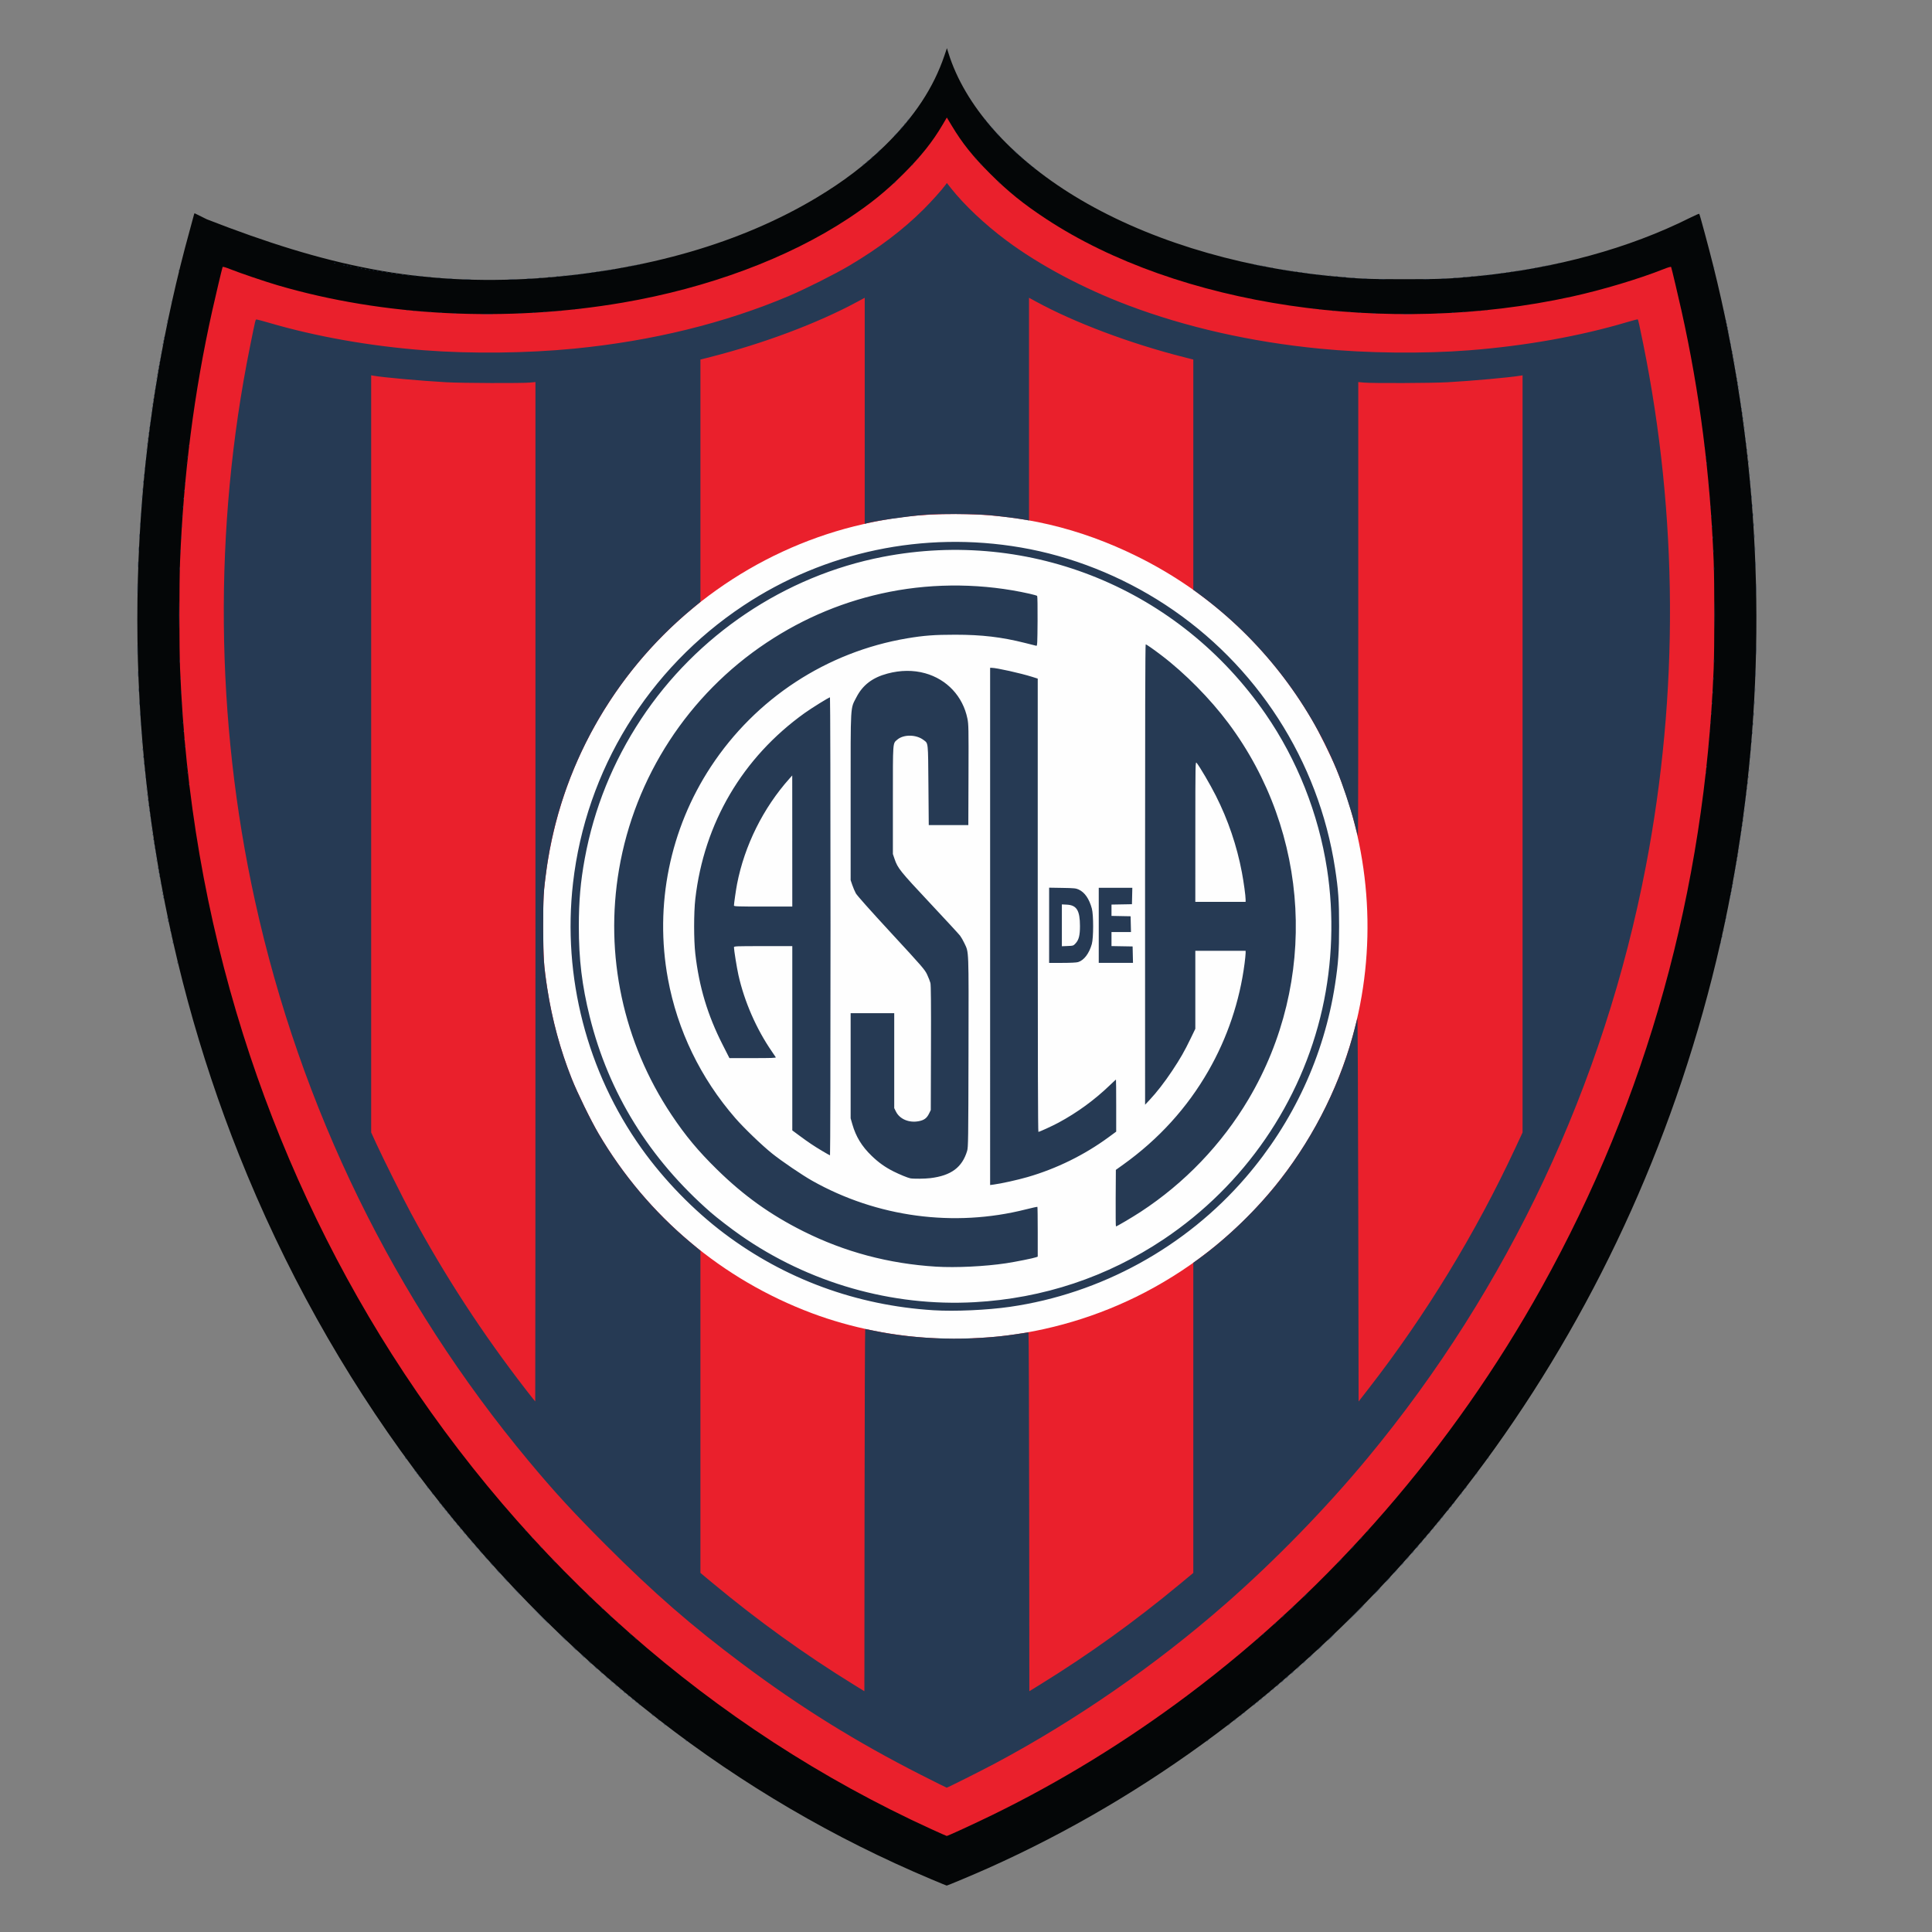 <?xml version="1.0" encoding="UTF-8" standalone="no"?>
<svg
   xmlns:dc="http://purl.org/dc/elements/1.1/"
   xmlns:cc="http://creativecommons.org/ns#"
   xmlns:rdf="http://www.w3.org/1999/02/22-rdf-syntax-ns#"
   xmlns:svg="http://www.w3.org/2000/svg"
   xmlns="http://www.w3.org/2000/svg"
   xmlns:sodipodi="http://sodipodi.sourceforge.net/DTD/sodipodi-0.dtd"
   xmlns:inkscape="http://www.inkscape.org/namespaces/inkscape"
   inkscape:version="1.0.1 (3bc2e813f5, 2020-09-07)"
   sodipodi:docname="Club Atlético San Lorenzo De Almagro.svg"
   viewBox="0 0 1000 1000"
   height="1000"
   width="1000"
   id="svg10"
   version="1.1">
  <rect x="0" y="0" width="1000" height="1000" fill="#808080" stroke="none"/>
  <defs
     id="defs14" />
  <sodipodi:namedview
     inkscape:current-layer="g18"
     inkscape:window-maximized="1"
     inkscape:window-y="-8"
     inkscape:window-x="-8"
     inkscape:cy="500"
     inkscape:cx="500"
     inkscape:zoom="0.827"
     showgrid="false"
     id="namedview12"
     inkscape:window-height="1017"
     inkscape:window-width="1920"
     inkscape:pageshadow="2"
     inkscape:pageopacity="0"
     guidetolerance="10"
     gridtolerance="10"
     objecttolerance="10"
     borderopacity="1"
     bordercolor="#666666"
     pagecolor="#ffffff"
     inkscape:document-rotation="0" />
  <g
     transform="translate(-883.884,74.2)"
     id="g18"
     inkscape:label="Image"
     inkscape:groupmode="layer">
    <g
       transform="matrix(0.427,0,0,0.427,-31.106,15.611)"
       id="g37">
      <g
         id="g22"
         transform="translate(2309.061,-152.716)">
        <path
           style="fill:#040607;stroke-width:0.813"
           d="M 962.845,2220.463 C 844.549,2170.69 734.496,2106.245 632.413,2026.967 408.557,1853.12 232.639,1616.418 123.446,1342.142 26.907,1099.65 -13.775,835.211 4.504,569.009 12.53,452.126 32.612,334.26 63.571,222.32 c 2.72,-9.836 5.121,-18.721 5.336,-19.746 0.214,-1.025 0.619,-1.754 0.898,-1.621 0.28,0.133 6.91,3.407 14.734,7.276 143.613,55.994 255.759,81.14 401.964,71.434 131.163,-9.589 245.624,-42.78 337.341,-97.819 32.17,-19.305 58.309,-39.208 82.404,-62.744 35.845,-35.014 59.087,-70.188 72.402,-109.572 l 2.962,-8.762 1.837,5.917 C 1003.139,70.1 1058.071,132.399 1136.497,180.256 c 83.171,50.752 191.934,84.889 307.445,96.496 35.781,3.595 46.936,4.092 91.977,4.092 43.916,0 55.852,-0.503 88.597,-3.735 95.346,-9.41 184.037,-33.73 257.905,-70.721 5.933,-2.971 10.947,-5.142 11.143,-4.824 0.795,1.286 11.495,40.972 17.102,63.432 52.302,209.499 65.503,431.742 38.545,648.927 -14.34,115.527 -39.784,227.721 -76.724,338.304 -144.141,431.506 -451.316,780.327 -840.548,954.508 -16.838,7.535 -49.738,21.37 -50.645,21.297 -0.311,-0.025 -8.613,-3.431 -18.449,-7.569 z"
           id="path24"
           sodipodi:nodetypes="sssssssccssscsssssssssssss" />
        <path
           style="fill:#ea202c;stroke-width:0.813"
           d="M 962.439,2159.504 C 697.386,2038.385 471.45,1839.441 308.714,1583.878 232.694,1464.495 171.294,1332.395 128.354,1195.837 83.442,1053.007 58.201,906.484 52.038,752.83 50.97,726.206 50.972,649.075 52.042,622.547 56.283,517.363 69.052,417.965 91.011,319.189 c 3.848,-17.307 11.863,-51.125 12.589,-53.113 0.234,-0.64 3.365,0.243 9.542,2.692 12.181,4.827 41.946,14.925 57.154,19.389 128.371,37.683 277.424,45.193 418.222,21.074 103.661,-17.758 200.234,-53.722 273.045,-101.683 27.122,-17.866 46.208,-33.306 67.595,-54.686 21.033,-21.025 34.986,-38.535 47.08,-59.08 l 5.265,-8.944 6.144,10.214 c 12.671,21.067 25.304,36.846 46.277,57.804 21.7,21.684 40.146,36.611 67.536,54.653 160.567,105.766 414.733,143.392 637.677,94.399 36.672,-8.059 80.874,-21.279 110.804,-33.14 6.178,-2.448 9.309,-3.331 9.542,-2.692 0.726,1.988 8.741,35.806 12.589,53.113 21.959,98.776 34.728,198.174 38.969,303.358 1.072,26.576 1.072,103.707 0,130.282 -10.822,268.39 -80.866,520.513 -208.298,749.761 -108.06,194.399 -255.929,364.77 -429.38,494.723 -75.455,56.532 -154.503,105.003 -236.545,145.046 -22.039,10.757 -54.259,25.593 -55.45,25.534 -0.351,-0.018 -8.868,-3.793 -18.928,-8.389 z"
           id="path28"
           sodipodi:nodetypes="ssssssssssssscssssssssssssss" />
        <path
           style="fill:#fefefe;stroke-width:0.813"
           d="m 969.754,1564.717 c -51.312,-2.112 -104.599,-12.813 -151.665,-30.456 -108.943,-40.839 -199.713,-117.231 -258.811,-217.817 -9.279,-15.793 -25.602,-49.21 -32.414,-66.359 -17.039,-42.893 -27.945,-87.594 -33.193,-136.046 -1.807,-16.679 -2.067,-76.079 -0.408,-93.074 8.271,-84.725 35.231,-161.551 81.011,-230.855 68.886,-104.282 174.818,-179.603 295.022,-209.769 41.877,-10.51 78.52,-14.928 123.217,-14.859 78.668,0.122 149.682,16.743 219.881,51.463 88.48,43.761 161.061,111.625 211.722,197.958 8.564,14.595 22.848,43.493 29.721,60.128 42.422,102.685 49.203,219.07 18.97,325.579 -37.645,132.622 -128.67,244.402 -251.064,308.312 -55.842,29.159 -117.734,47.601 -180.635,53.824 -12.161,1.203 -46.148,2.932 -53.065,2.7 -1.788,-0.06 -10.019,-0.388 -18.29,-0.728 z"
           id="path30"
           sodipodi:nodetypes="sssssssssssssssss" />
        <path
           style="fill:#263a54;stroke-width:0.813"
           d="M 950.652,2094.08 C 871.736,2053.989 804.652,2012.341 734.323,1959.774 672.194,1913.337 626.294,1873.405 568.154,1815.212 528.514,1775.535 505.824,1750.838 474.657,1713.442 311.523,1517.707 198.059,1285.412 142.772,1033.971 94.614,814.952 92.515,581.88 136.728,362.947 c 7.254,-35.919 6.601,-33.341 8.417,-33.237 0.868,0.05 7.431,1.81 14.584,3.911 56.8,16.683 122.532,28.335 188.18,33.357 57.229,4.378 124.505,3.635 182.083,-2.012 94.424,-9.26 182.301,-30.829 260.201,-63.865 19.836,-8.412 56.371,-26.769 73.195,-36.778 36.067,-21.455 64.834,-43.259 89.74,-68.015 9.431,-9.375 22.186,-23.587 26.788,-29.849 l 1.625,-2.212 4.972,6.276 c 16.187,20.432 40.897,43.756 67.034,63.276 39.677,29.631 92.992,58.05 147.559,78.655 70.291,26.542 149.117,44.385 231.984,52.512 57.526,5.641 126.208,6.397 182.083,2.002 67.854,-5.337 133.825,-17.124 190.92,-34.112 6.872,-2.045 12.678,-3.535 12.901,-3.312 0.607,0.607 2.194,7.703 6.65,29.744 42.125,208.356 43.232,424.067 3.247,632.82 -50.679,264.582 -166.877,511.813 -337.158,717.358 -50.881,61.418 -112.057,124.268 -172.445,177.163 -84.957,74.416 -181.78,141.389 -280.034,193.703 -15.339,8.167 -57.024,29.074 -57.911,29.045 -0.338,-0.011 -14.15,-6.896 -30.692,-15.299 z m -68.076,-540.68 c 0.335,0 4.815,0.892 9.956,1.977 53.292,11.246 118.367,12.775 174.316,4.094 7.128,-1.106 13.255,-2.011 13.614,-2.011 0.359,0 0.745,97.87 0.858,217.488 l 0.205,217.488 13.006,-8.023 c 59.343,-36.608 115.136,-76.753 170.093,-122.388 l 15.648,-12.993 v -187.961 -187.961 l 6.74,-4.897 c 34.662,-25.183 71.393,-60.842 98.372,-95.498 43.272,-55.585 75.259,-121.038 91.461,-187.144 0.877,-3.577 1.907,-7.6 2.29,-8.941 0.393,-1.377 0.874,99.269 1.103,231.093 l 0.406,233.532 11.875,-15.276 c 69.358,-89.222 130.113,-188.851 178.256,-292.311 l 8.616,-18.515 V 856.252 397.351 l -3.048,0.488 c -14.216,2.278 -58.245,6.23 -87.993,7.899 -19.358,1.086 -90.875,1.361 -101.406,0.391 l -6.706,-0.618 v 275.348 c 0,151.441 -0.162,275.186 -0.36,274.988 -0.198,-0.198 -2.043,-6.935 -4.101,-14.97 -4.668,-18.232 -14.812,-48.708 -21.908,-65.821 -34.915,-84.2 -92.816,-158.112 -166.493,-212.53 l -7.105,-5.248 V 517.751 378.225 l -11.99,-3.047 c -64.892,-16.494 -132.008,-41.751 -178.832,-67.299 l -8.332,-4.546 v 134.972 134.972 l -2.639,-0.528 c -7.371,-1.474 -32.024,-4.666 -45.32,-5.868 -18.3,-1.654 -60.624,-1.896 -78.442,-0.448 -22.248,1.808 -60.094,7.348 -70.923,10.382 l -1.829,0.512 V 440.337 303.347 l -9.145,4.936 c -47.946,25.881 -113.341,50.455 -178.019,66.894 l -11.99,3.047 v 146.853 146.853 l -10.771,8.974 c -95.639,79.688 -158.797,192.739 -175.676,314.455 -3.71,26.753 -4.173,34.724 -4.137,71.126 0.037,37.015 0.658,46.344 4.923,73.971 5.848,37.884 15.798,74.597 29.714,109.628 6.812,17.148 23.135,50.566 32.414,66.359 29.756,50.645 67.683,95.447 112.355,132.72 l 11.177,9.326 v 195.271 195.271 l 15.648,12.999 c 54.704,45.445 110.972,85.937 169.924,122.282 l 13.175,8.123 0.205,-219.52 c 0.113,-120.736 0.478,-219.519 0.813,-219.516 z m 82.708,-22.776 c -93.172,-5.801 -180.128,-37.722 -253.639,-93.11 -37.104,-27.956 -72.773,-64.609 -100.087,-102.848 -66.311,-92.833 -96.162,-208.351 -83.183,-321.905 15.641,-136.84 90.975,-259.521 206.46,-336.221 98.634,-65.508 218.566,-90.68 336.122,-70.547 61.32,10.501 122.002,34.511 175.173,69.31 110.896,72.577 186.01,189.148 205.97,319.651 4.007,26.199 4.902,38.935 4.911,69.907 0.01,31.111 -0.951,44.958 -4.902,70.72 -13.257,86.431 -50.584,167.086 -108.338,234.089 -72.942,84.623 -175.641,140.973 -285.82,156.824 -27.68,3.982 -66.938,5.732 -92.667,4.13 z m 49.992,-9.767 c 83.038,-4.618 160.724,-30.497 229.23,-76.361 97.583,-65.331 166.633,-165.695 192.123,-279.247 12.37,-55.108 14.357,-113.743 5.743,-169.481 -10.378,-67.151 -36.3,-132.554 -74.425,-187.773 C 1263.455,656.648 1083.288,582.656 903.867,617.4 785.105,640.397 678.143,712.199 610.859,814.09 c -34.155,51.723 -57.094,108.499 -68.215,168.844 -5.166,28.031 -7.23,51.536 -7.23,82.333 0,40.118 3.816,71.706 13.258,109.737 22.922,92.333 72.254,172.045 146.739,237.104 7.573,6.614 24.566,19.687 35.763,27.511 82.927,57.948 183.87,86.812 284.102,81.238 z m -46.74,-43.067 c -57.373,-3.543 -110.915,-17.814 -161.064,-42.928 -39.876,-19.97 -72.151,-43.078 -104.568,-74.868 -22.83,-22.389 -38.157,-40.796 -55.127,-66.207 -58.648,-87.818 -81.322,-193.89 -63.618,-297.613 19.114,-111.981 83.92,-211.589 178.721,-274.7 45.891,-30.55 95.91,-51.204 149.568,-61.758 55.262,-10.87 114.369,-10.037 169.388,2.386 4.642,1.048 8.761,2.228 9.155,2.621 0.394,0.394 0.62,14.208 0.502,30.741 -0.186,26.202 -0.369,29.989 -1.433,29.742 -0.671,-0.156 -6.81,-1.695 -13.643,-3.42 -28.394,-7.167 -52.398,-10.006 -84.714,-10.018 -24.964,-0.01 -38.15,0.982 -58.32,4.387 -97.418,16.446 -183.414,72.679 -237.89,155.556 -49.811,75.781 -68.463,167.895 -52.068,257.144 11.46,62.384 39.53,120.418 81.692,168.895 10.599,12.187 32.292,33.042 44.673,42.948 11.713,9.371 36.273,26.066 48.446,32.931 78.431,44.228 172.021,56.784 259.03,34.749 7.492,-1.897 13.802,-3.27 14.022,-3.05 0.22,0.22 0.399,13.882 0.399,30.36 v 29.961 l -1.84,0.7 c -3.175,1.207 -24.909,5.575 -36.396,7.315 -25.554,3.87 -61.114,5.599 -84.914,4.129 z m 217.637,-83.044 0.212,-34.281 8.876,-6.359 c 43.017,-30.822 77.539,-68.788 103.221,-113.519 23.066,-40.174 38.034,-84.596 43.955,-130.451 0.681,-5.276 1.239,-10.854 1.239,-12.396 v -2.803 h -30.483 -30.483 v 47.263 47.263 l -5.678,11.757 c -7.544,15.618 -12.403,24.112 -22.44,39.222 -9.016,13.573 -18.867,26.277 -27.419,35.36 l -5.357,5.69 -0.035,-279.018 c -0.024,-184.818 0.238,-279.018 0.775,-279.018 0.887,0 9.017,5.668 18.986,13.237 28.525,21.658 59.178,52.687 81.229,82.228 99.284,133.006 108.982,312.955 24.557,455.661 -32.394,54.757 -77.609,101.982 -131.025,136.851 -10.127,6.611 -28.735,17.594 -29.807,17.594 -0.293,0 -0.438,-15.426 -0.322,-34.281 z m 157.502,-361.952 c 0,-4.471 -2.269,-21.04 -4.514,-32.963 -6.051,-32.135 -16.761,-63.647 -31.61,-93.003 -6.921,-13.684 -19.524,-35.21 -23.191,-39.611 -1.588,-1.907 -1.596,-1.501 -1.623,83.232 l -0.027,85.148 h 30.483 30.483 z m -309.704,32.578 V 751.905 h 1.858 c 5.845,0 35.203,6.544 49.15,10.955 l 6.706,2.121 v 274.715 c 0,181.445 0.274,274.715 0.808,274.715 1.313,0 16.925,-7.152 24.391,-11.174 22.801,-12.282 43.628,-27.492 62.519,-45.656 3.761,-3.616 6.961,-6.574 7.113,-6.574 0.151,0 0.275,14.2 0.275,31.556 v 31.556 l -9.29,6.823 c -29.188,21.438 -63.029,38.078 -98.078,48.226 -12.114,3.508 -32.404,8.003 -41.184,9.124 l -4.268,0.545 z m -96.709,305.344 c -3.061,-0.573 -13.072,-4.688 -20.547,-8.446 -9.991,-5.023 -18.039,-10.769 -26.361,-18.82 -11.975,-11.584 -19.075,-23.199 -23.395,-38.273 l -2.064,-7.204 v -63.719 -63.719 h 26.418 26.418 v 57.554 57.554 l 2.072,4.158 c 4.55,9.13 15.76,13.887 27.549,11.691 6.474,-1.206 9.781,-3.601 12.467,-9.027 l 2.214,-4.471 0.238,-75.191 c 0.169,-53.352 -0.026,-76.253 -0.669,-78.848 -0.499,-2.012 -2.28,-6.584 -3.958,-10.161 -2.87,-6.117 -5.463,-9.115 -43.632,-50.451 -25.669,-27.798 -41.419,-45.492 -42.861,-48.151 -1.254,-2.312 -3.174,-6.833 -4.268,-10.047 l -1.988,-5.844 V 908.37 c 0,-114.816 -0.498,-106.271 7.051,-120.888 7.619,-14.751 19.466,-23.772 37.567,-28.605 15.853,-4.233 31.322,-4.374 45.607,-0.415 26.512,7.347 45.823,28.024 51.324,54.954 1.425,6.975 1.512,11.506 1.318,68.289 l -0.208,60.818 H 983.573 959.594 l -0.406,-48.402 c -0.451,-53.709 -0.081,-50.299 -5.954,-54.779 -8.927,-6.809 -24.36,-6.922 -31.977,-0.235 -5.397,4.739 -5.151,1.243 -5.151,73.171 v 65.32 l 2.043,6.007 c 3.813,11.212 6.606,14.692 42.71,53.211 18.857,20.119 35.388,38.042 36.737,39.831 1.348,1.788 3.682,5.878 5.187,9.089 5.515,11.767 5.234,4.324 4.984,131.735 -0.21,107.002 -0.327,115.569 -1.648,119.968 -6.014,20.03 -19.389,29.965 -44.471,33.032 -6.817,0.834 -20.504,0.971 -24.385,0.245 z m -106.513,-32.995 c -10.725,-6.398 -16.801,-10.466 -27.837,-18.635 l -8.738,-6.469 v -111.685 -111.685 h -35.36 c -33.136,0 -35.36,0.09 -35.355,1.423 0.01,3.347 3.486,24.937 5.399,33.531 7.128,32.032 21.814,65.65 40.483,92.667 2.317,3.353 4.484,6.554 4.817,7.113 0.479,0.805 -5.294,1.016 -27.787,1.016 h -28.392 l -8.156,-16.054 c -18.36,-36.138 -28.55,-70.013 -33.192,-110.347 -1.924,-16.716 -1.924,-49.939 0,-66.655 10.585,-91.958 57.252,-171.267 132.523,-225.216 8.478,-6.076 29.386,-19.051 30.7,-19.051 0.361,0 0.656,124.918 0.656,277.595 0,152.677 -0.274,277.584 -0.61,277.571 -0.335,-0.013 -4.452,-2.316 -9.149,-5.118 z m -36.61,-375.891 -0.035,-79.458 -3.268,3.658 c -31.922,35.729 -54.568,81.291 -63.633,128.027 -1.259,6.492 -3.749,23.785 -3.749,26.04 0,1.028 4.839,1.191 35.36,1.191 h 35.36 l -0.035,-79.458 z m 311.364,102.157 v -45.582 l 16.054,0.264 c 14.293,0.235 16.462,0.453 19.769,1.983 7.348,3.399 12.694,11.125 15.967,23.074 2.103,7.678 2.075,35.479 -0.042,43.017 -3.214,11.439 -9.529,19.74 -16.638,21.869 -1.976,0.592 -9.269,0.956 -19.151,0.956 h -15.96 z m 32.119,21.874 c 3.908,-4.264 5.275,-9.704 5.263,-20.944 -0.019,-18.862 -3.985,-25.339 -15.883,-25.939 l -6.055,-0.306 v 25.371 25.371 l 6.972,-0.287 c 6.845,-0.281 7.022,-0.341 9.703,-3.266 z m 28.033,-21.813 v -45.521 h 20.347 20.347 l -0.228,9.958 -0.228,9.958 -12.396,0.224 -12.396,0.224 v 6.866 6.866 l 11.583,0.226 11.583,0.226 0.229,9.551 0.229,9.551 h -11.812 -11.812 v 8.514 8.514 l 12.803,0.224 12.803,0.224 0.228,9.958 0.228,9.958 h -20.753 -20.753 z M 482.845,1023.335 V 405.484 l -6.3,0.625 c -9.834,0.976 -82.371,0.709 -101.812,-0.375 -30.893,-1.722 -76.861,-5.852 -88.4,-7.942 l -2.642,-0.479 v 458.887 458.887 l 6.26,13.685 c 7.844,17.148 32.792,67.138 42.123,84.405 41.223,76.287 86.45,145.709 139.672,214.395 5.803,7.489 10.674,13.616 10.824,13.616 0.151,0 0.274,-278.033 0.274,-617.851 z m 181.979,1028.554 c -1.011,-1.289 -0.982,-1.318 0.307,-0.307 0.782,0.614 1.423,1.254 1.423,1.423 0,0.669 -0.668,0.238 -1.729,-1.116 z m 631.704,1.116 c 0,-0.169 0.64,-0.809 1.423,-1.423 1.289,-1.011 1.318,-0.982 0.307,0.307 -1.062,1.354 -1.73,1.785 -1.73,1.116 z m -657.716,-20.625 c -1.011,-1.289 -0.982,-1.318 0.307,-0.307 1.354,1.062 1.785,1.73 1.116,1.73 -0.169,0 -0.809,-0.64 -1.423,-1.423 z m 683.728,1.116 c 0,-0.169 0.64,-0.809 1.423,-1.423 1.289,-1.011 1.318,-0.982 0.307,0.307 -1.062,1.354 -1.729,1.785 -1.729,1.116 z m -691.044,-6.806 c -1.011,-1.289 -0.982,-1.318 0.307,-0.307 1.354,1.062 1.785,1.73 1.116,1.73 -0.169,0 -0.809,-0.64 -1.423,-1.423 z m 698.359,1.116 c 0,-0.169 0.64,-0.809 1.423,-1.423 1.289,-1.011 1.318,-0.982 0.307,0.307 -1.062,1.354 -1.73,1.785 -1.73,1.116 z m -705.675,-6.806 c -1.011,-1.289 -0.982,-1.318 0.307,-0.307 0.782,0.614 1.423,1.254 1.423,1.423 0,0.669 -0.668,0.238 -1.729,-1.115 z m 712.991,1.115 c 0,-0.169 0.64,-0.809 1.423,-1.423 1.289,-1.011 1.318,-0.982 0.307,0.307 -1.062,1.354 -1.73,1.785 -1.73,1.115 z m 4.064,-3.251 c 0,-0.169 0.64,-0.809 1.423,-1.423 1.289,-1.011 1.318,-0.982 0.307,0.307 -1.062,1.354 -1.729,1.785 -1.729,1.116 z m -733.313,-10.87 c -1.011,-1.289 -0.982,-1.318 0.307,-0.307 0.782,0.614 1.423,1.254 1.423,1.423 0,0.669 -0.668,0.238 -1.729,-1.116 z m 745.506,1.116 c 0,-0.169 0.64,-0.809 1.423,-1.423 1.289,-1.011 1.318,-0.982 0.307,0.307 -1.062,1.354 -1.73,1.785 -1.73,1.116 z m -749.57,-4.367 c -1.011,-1.289 -0.982,-1.318 0.307,-0.307 0.782,0.614 1.423,1.254 1.423,1.423 0,0.669 -0.668,0.238 -1.729,-1.116 z m 753.635,1.116 c 0,-0.169 0.64,-0.809 1.423,-1.423 1.289,-1.011 1.318,-0.982 0.307,0.307 -1.062,1.354 -1.73,1.785 -1.73,1.116 z m -757.699,-4.367 c -1.011,-1.289 -0.982,-1.318 0.307,-0.307 0.782,0.614 1.423,1.254 1.423,1.423 0,0.669 -0.668,0.238 -1.729,-1.115 z m 761.763,1.115 c 0,-0.169 0.64,-0.809 1.423,-1.423 1.289,-1.011 1.318,-0.982 0.307,0.307 -1.062,1.354 -1.73,1.785 -1.73,1.115 z m -766.64,-5.18 c -1.011,-1.289 -0.982,-1.318 0.307,-0.307 0.782,0.614 1.423,1.254 1.423,1.423 0,0.669 -0.668,0.238 -1.729,-1.116 z m 771.518,1.116 c 0,-0.169 0.64,-0.809 1.423,-1.423 1.289,-1.011 1.318,-0.982 0.307,0.307 -1.062,1.354 -1.729,1.785 -1.729,1.116 z m -776.395,-5.18 c -1.011,-1.289 -0.982,-1.318 0.307,-0.307 1.354,1.062 1.785,1.73 1.116,1.73 -0.169,0 -0.809,-0.64 -1.423,-1.423 z m 781.272,1.115 c 0,-0.169 0.64,-0.809 1.423,-1.423 1.289,-1.011 1.318,-0.982 0.307,0.307 -1.062,1.354 -1.73,1.785 -1.73,1.115 z m -786.149,-5.18 c -1.011,-1.289 -0.982,-1.318 0.307,-0.307 0.782,0.614 1.423,1.254 1.423,1.423 0,0.669 -0.668,0.238 -1.729,-1.116 z m 791.027,1.116 c 0,-0.169 0.64,-0.809 1.423,-1.423 1.289,-1.011 1.318,-0.982 0.307,0.307 -1.062,1.354 -1.73,1.785 -1.73,1.116 z m -796.284,-5.586 -1.549,-1.829 1.829,1.548 c 1.719,1.455 2.199,2.109 1.549,2.109 -0.154,0 -0.977,-0.823 -1.829,-1.829 z m 802.38,0.203 c 0.809,-0.894 1.654,-1.626 1.878,-1.626 0.224,0 -0.256,0.732 -1.065,1.626 -0.809,0.894 -1.654,1.626 -1.878,1.626 -0.224,0 0.256,-0.732 1.065,-1.626 z m -808.07,-5.08 -1.549,-1.829 1.829,1.549 c 1.719,1.455 2.199,2.109 1.549,2.109 -0.154,0 -0.977,-0.823 -1.829,-1.829 z m 813.761,0.203 c 0.809,-0.894 1.654,-1.626 1.878,-1.626 0.224,0 -0.256,0.732 -1.065,1.626 -0.809,0.894 -1.654,1.626 -1.878,1.626 -0.224,0 0.256,-0.732 1.065,-1.626 z m -819.451,-5.08 -1.549,-1.829 1.829,1.548 c 1.719,1.455 2.199,2.109 1.549,2.109 -0.154,0 -0.977,-0.823 -1.829,-1.829 z m 825.141,0.203 c 0.809,-0.894 1.654,-1.626 1.878,-1.626 0.224,0 -0.256,0.732 -1.065,1.626 -0.809,0.894 -1.654,1.626 -1.878,1.626 -0.224,0 0.256,-0.732 1.065,-1.626 z m -831.644,-5.893 -1.549,-1.829 1.829,1.548 c 1.719,1.455 2.199,2.109 1.549,2.109 -0.154,0 -0.977,-0.823 -1.829,-1.829 z m 838.147,0.203 c 0.809,-0.894 1.654,-1.626 1.878,-1.626 0.224,0 -0.256,0.732 -1.065,1.626 -0.809,0.894 -1.654,1.626 -1.878,1.626 -0.224,0 0.256,-0.732 1.065,-1.626 z m -845.04,-6.3 -1.971,-2.235 2.235,1.971 c 1.229,1.084 2.235,2.09 2.235,2.235 0,0.637 -0.658,0.119 -2.5,-1.971 z m 851.95,0.203 c 1.05,-1.118 2.092,-2.032 2.316,-2.032 0.224,0 -0.453,0.914 -1.503,2.032 -1.05,1.118 -2.092,2.032 -2.316,2.032 -0.224,0 0.453,-0.914 1.503,-2.032 z m -859.266,-6.706 -1.971,-2.235 2.235,1.971 c 1.229,1.084 2.235,2.09 2.235,2.235 0,0.638 -0.658,0.119 -2.5,-1.971 z m 866.581,0.203 c 1.05,-1.118 2.092,-2.032 2.316,-2.032 0.224,0 -0.453,0.914 -1.503,2.032 -1.05,1.118 -2.092,2.032 -2.316,2.032 -0.224,0 0.453,-0.914 1.503,-2.032 z m -875.106,-7.926 -2.387,-2.642 2.642,2.388 c 1.453,1.313 2.642,2.502 2.642,2.642 0,0.628 -0.671,0.075 -2.896,-2.388 z m 881.609,2.388 c 0,-0.14 1.189,-1.329 2.642,-2.642 l 2.642,-2.388 -2.388,2.642 c -2.225,2.463 -2.896,3.015 -2.896,2.388 z m -891.763,-11.736 -2.801,-3.048 3.048,2.801 c 1.677,1.541 3.048,2.912 3.048,3.048 0,0.621 -0.688,0.036 -3.295,-2.801 z m 904.362,-0.203 c 1.746,-1.788 3.358,-3.252 3.581,-3.252 0.224,0 -1.022,1.463 -2.768,3.252 -1.746,1.788 -3.358,3.252 -3.582,3.252 -0.224,0 1.022,-1.463 2.769,-3.252 z m -918.165,-12.803 -4.443,-4.674 4.674,4.443 c 2.571,2.444 4.674,4.547 4.674,4.674 0,0.603 -0.777,-0.101 -4.905,-4.443 z m 931.577,0.203 c 2.428,-2.459 4.598,-4.471 4.822,-4.471 0.224,0 -1.581,2.012 -4.009,4.471 -2.428,2.459 -4.598,4.471 -4.822,4.471 -0.224,0 1.581,-2.012 4.009,-4.471 z m -843.05,1.423 c -1.011,-1.289 -0.982,-1.318 0.307,-0.307 0.782,0.614 1.423,1.254 1.423,1.423 0,0.669 -0.668,0.238 -1.729,-1.116 z m 753.635,1.116 c 0,-0.169 0.64,-0.809 1.423,-1.423 1.289,-1.011 1.318,-0.982 0.307,0.307 -1.062,1.354 -1.73,1.785 -1.73,1.116 z m -760.138,-6.806 c -1.011,-1.289 -0.982,-1.318 0.307,-0.307 1.354,1.062 1.785,1.73 1.116,1.73 -0.169,0 -0.809,-0.64 -1.423,-1.423 z m 766.641,1.116 c 0,-0.169 0.64,-0.809 1.423,-1.423 1.289,-1.011 1.318,-0.982 0.307,0.307 -1.062,1.354 -1.729,1.785 -1.729,1.116 z m -781.272,-14.121 c -1.011,-1.289 -0.982,-1.318 0.307,-0.307 1.354,1.062 1.785,1.729 1.116,1.729 -0.169,0 -0.809,-0.64 -1.423,-1.423 z m 795.904,1.116 c 0,-0.169 0.64,-0.809 1.423,-1.423 1.289,-1.011 1.318,-0.982 0.307,0.307 -1.062,1.354 -1.73,1.785 -1.73,1.116 z m -891.73,-11.683 -10.962,-11.177 11.177,10.963 c 10.383,10.183 11.545,11.392 10.962,11.392 -0.118,0 -5.148,-5.03 -11.177,-11.177 z m 988.45,0.406 c 6.029,-6.147 11.059,-11.177 11.177,-11.177 0.583,0 -0.58,1.208 -10.963,11.391 l -11.177,10.963 z m -901.946,1.626 -1.549,-1.829 1.829,1.548 c 1.719,1.455 2.199,2.109 1.549,2.109 -0.154,0 -0.977,-0.823 -1.829,-1.829 z m 815.386,0.203 c 0.809,-0.894 1.654,-1.626 1.878,-1.626 0.224,0 -0.256,0.732 -1.065,1.626 -0.809,0.894 -1.654,1.626 -1.878,1.626 -0.224,0 0.256,-0.732 1.065,-1.626 z m -825.954,-9.958 -1.549,-1.829 1.829,1.548 c 1.719,1.455 2.199,2.109 1.549,2.109 -0.154,0 -0.977,-0.823 -1.829,-1.829 z m 837.334,-0.61 c 0.809,-0.894 1.654,-1.626 1.878,-1.626 0.224,0 -0.256,0.732 -1.065,1.626 -0.809,0.894 -1.654,1.626 -1.878,1.626 -0.224,0 0.256,-0.732 1.065,-1.626 z m -853.565,-14.835 -2.387,-2.642 2.642,2.388 c 1.453,1.313 2.642,2.502 2.642,2.642 0,0.628 -0.671,0.075 -2.896,-2.388 z m 869.416,-0.203 c 1.517,-1.565 2.94,-2.845 3.164,-2.845 0.224,0 -0.834,1.28 -2.351,2.845 -1.517,1.565 -2.94,2.845 -3.164,2.845 -0.224,0 0.834,-1.28 2.351,-2.845 z m -956.776,-5.08 -4.443,-4.674 4.674,4.443 c 2.571,2.444 4.674,4.547 4.674,4.674 0,0.603 -0.777,-0.101 -4.905,-4.443 z m 1043.347,0.61 c 2.202,-2.235 4.186,-4.064 4.41,-4.064 0.224,0 -1.395,1.829 -3.597,4.064 -2.202,2.235 -4.186,4.064 -4.41,4.064 -0.224,0 1.395,-1.829 3.597,-4.064 z m 13.006,-13.819 c 1.746,-1.788 3.358,-3.252 3.581,-3.252 0.224,0 -1.022,1.463 -2.768,3.252 -1.746,1.788 -3.358,3.252 -3.582,3.252 -0.224,0 1.022,-1.463 2.769,-3.252 z m -1069.375,-0.61 -2.801,-3.048 3.048,2.801 c 1.677,1.541 3.048,2.912 3.048,3.048 0,0.621 -0.688,0.036 -3.295,-2.801 z m -9.355,-10.161 -2.387,-2.642 2.642,2.388 c 2.463,2.225 3.015,2.896 2.387,2.896 -0.14,0 -1.329,-1.189 -2.642,-2.642 z m 1086.453,2.388 c 0,-0.14 1.189,-1.329 2.642,-2.642 l 2.642,-2.388 -2.388,2.642 c -2.225,2.463 -2.896,3.015 -2.896,2.388 z m -1094.185,-10.923 -1.971,-2.235 2.235,1.971 c 1.229,1.084 2.235,2.09 2.235,2.235 0,0.638 -0.658,0.119 -2.5,-1.971 z m 1103.94,0.203 c 1.05,-1.118 2.092,-2.032 2.316,-2.032 0.224,0 -0.453,0.914 -1.503,2.032 -1.05,1.118 -2.092,2.032 -2.316,2.032 -0.224,0 0.453,-0.914 1.503,-2.032 z m -75.597,-4.064 c 1.517,-1.565 2.94,-2.845 3.164,-2.845 0.224,0 -0.834,1.28 -2.351,2.845 -1.517,1.565 -2.94,2.845 -3.164,2.845 -0.224,0 0.834,-1.28 2.351,-2.845 z m -953.142,-0.61 -2.387,-2.642 2.642,2.388 c 1.453,1.313 2.642,2.502 2.642,2.642 0,0.628 -0.671,0.075 -2.896,-2.388 z m -81.704,-2.845 -1.971,-2.235 2.235,1.971 c 1.229,1.084 2.235,2.09 2.235,2.235 0,0.637 -0.658,0.119 -2.5,-1.971 z m 1116.946,0.203 c 1.05,-1.118 2.092,-2.032 2.316,-2.032 0.224,0 -0.453,0.914 -1.503,2.032 -1.05,1.118 -2.092,2.032 -2.316,2.032 -0.224,0 0.453,-0.914 1.503,-2.032 z m -1123.449,-7.519 -1.971,-2.235 2.235,1.971 c 1.229,1.084 2.235,2.09 2.235,2.235 0,0.637 -0.658,0.119 -2.5,-1.971 z m 1129.545,0.61 c 0.809,-0.894 1.654,-1.626 1.878,-1.626 0.224,0 -0.256,0.732 -1.065,1.626 -0.809,0.894 -1.654,1.626 -1.878,1.626 -0.224,0 0.256,-0.732 1.065,-1.626 z m -72.752,-6.096 c 1.05,-1.118 2.092,-2.032 2.316,-2.032 0.224,0 -0.453,0.914 -1.503,2.032 -1.05,1.118 -2.092,2.032 -2.316,2.032 -0.224,0 0.453,-0.914 1.503,-2.032 z m -1062.093,-0.61 -1.549,-1.829 1.829,1.549 c 1.719,1.455 2.199,2.109 1.549,2.109 -0.154,0 -0.977,-0.823 -1.829,-1.829 z m 78.036,0 -1.549,-1.829 1.829,1.549 c 1.719,1.455 2.199,2.109 1.549,2.109 -0.154,0 -0.977,-0.823 -1.829,-1.829 z m 1062.499,0.203 c 0.809,-0.894 1.654,-1.626 1.878,-1.626 0.224,0 -0.256,0.732 -1.065,1.626 -0.809,0.894 -1.654,1.626 -1.878,1.626 -0.224,0 0.256,-0.732 1.065,-1.626 z m -1145.845,-6.3 c -1.011,-1.289 -0.982,-1.318 0.307,-0.307 0.782,0.614 1.423,1.254 1.423,1.423 0,0.669 -0.668,0.238 -1.729,-1.116 z m 1150.315,1.116 c 0,-0.169 0.64,-0.809 1.423,-1.423 1.289,-1.011 1.318,-0.982 0.307,0.307 -1.062,1.354 -1.73,1.785 -1.73,1.116 z m -72.752,-5.383 c 0.809,-0.894 1.654,-1.626 1.878,-1.626 0.224,0 -0.256,0.732 -1.065,1.626 -0.809,0.894 -1.654,1.626 -1.878,1.626 -0.224,0 0.256,-0.732 1.065,-1.626 z m -1004.405,-0.61 c -1.011,-1.289 -0.982,-1.318 0.307,-0.307 0.782,0.614 1.423,1.254 1.423,1.423 0,0.669 -0.668,0.238 -1.729,-1.115 z m -78.036,-0.813 c -1.011,-1.289 -0.982,-1.318 0.307,-0.307 0.782,0.614 1.423,1.254 1.423,1.423 0,0.669 -0.668,0.238 -1.729,-1.116 z m 1160.07,1.116 c 0,-0.169 0.64,-0.809 1.423,-1.423 1.289,-1.011 1.318,-0.982 0.307,0.307 -1.062,1.354 -1.73,1.785 -1.73,1.116 z m -1164.514,-6.399 -1.549,-1.829 1.829,1.548 c 1.719,1.455 2.199,2.109 1.549,2.109 -0.154,0 -0.977,-0.823 -1.829,-1.829 z m 1169.798,0.203 c 0.809,-0.894 1.654,-1.626 1.878,-1.626 0.224,0 -0.256,0.732 -1.065,1.626 -0.809,0.894 -1.654,1.626 -1.878,1.626 -0.224,0 0.256,-0.732 1.065,-1.626 z m -1095.447,-3.048 c -1.011,-1.289 -0.982,-1.318 0.307,-0.307 0.782,0.614 1.423,1.254 1.423,1.423 0,0.669 -0.668,0.238 -1.729,-1.116 z m 1020.256,1.116 c 0,-0.169 0.64,-0.809 1.423,-1.423 1.289,-1.011 1.318,-0.982 0.307,0.307 -1.062,1.354 -1.729,1.785 -1.729,1.116 z m -1099.105,-3.554 c -1.011,-1.289 -0.982,-1.318 0.307,-0.307 0.782,0.614 1.423,1.254 1.423,1.423 0,0.669 -0.668,0.238 -1.729,-1.116 z m 1177.953,1.116 c 0,-0.169 0.64,-0.809 1.423,-1.423 1.289,-1.011 1.318,-0.982 0.307,0.307 -1.062,1.354 -1.73,1.785 -1.73,1.116 z m -1182.017,-5.993 c -1.011,-1.289 -0.982,-1.318 0.307,-0.307 0.782,0.614 1.423,1.254 1.423,1.423 0,0.669 -0.668,0.238 -1.729,-1.116 z m 1186.082,1.116 c 0,-0.169 0.64,-0.809 1.423,-1.423 1.289,-1.011 1.318,-0.982 0.307,0.307 -1.062,1.354 -1.73,1.785 -1.73,1.116 z m 4.471,-5.383 c 0.809,-0.894 1.654,-1.626 1.878,-1.626 0.224,0 -0.256,0.732 -1.065,1.626 -0.809,0.894 -1.654,1.626 -1.878,1.626 -0.224,0 0.256,-0.732 1.065,-1.626 z m -1194.617,-0.61 c -1.011,-1.289 -0.982,-1.318 0.307,-0.307 0.782,0.614 1.423,1.254 1.423,1.423 0,0.669 -0.668,0.238 -1.729,-1.116 z m -3.251,-4.064 c -1.011,-1.289 -0.982,-1.318 0.307,-0.307 0.782,0.614 1.423,1.254 1.423,1.423 0,0.669 -0.668,0.238 -1.729,-1.116 z m 1200.713,1.116 c 0,-0.169 0.64,-0.809 1.423,-1.423 1.289,-1.011 1.318,-0.982 0.307,0.307 -1.062,1.354 -1.729,1.785 -1.729,1.116 z m -1204.778,-5.993 c -1.011,-1.289 -0.982,-1.318 0.307,-0.307 1.354,1.062 1.785,1.73 1.116,1.73 -0.169,0 -0.809,-0.64 -1.423,-1.423 z m -3.251,-4.064 c -1.011,-1.289 -0.982,-1.318 0.307,-0.307 0.782,0.614 1.423,1.254 1.423,1.423 0,0.669 -0.668,0.238 -1.729,-1.116 z m 1215.345,1.116 c 0,-0.169 0.64,-0.809 1.423,-1.423 1.289,-1.011 1.318,-0.982 0.307,0.307 -1.062,1.354 -1.73,1.785 -1.73,1.116 z m -1218.597,-5.18 c -1.011,-1.289 -0.982,-1.318 0.307,-0.307 0.782,0.614 1.423,1.254 1.423,1.423 0,0.669 -0.668,0.238 -1.729,-1.116 z m 1221.848,1.116 c 0,-0.169 0.64,-0.809 1.423,-1.423 1.289,-1.011 1.318,-0.982 0.307,0.307 -1.062,1.354 -1.73,1.785 -1.73,1.116 z m -1225.1,-5.18 c -1.011,-1.289 -0.982,-1.318 0.307,-0.307 0.782,0.614 1.423,1.254 1.423,1.423 0,0.669 -0.668,0.238 -1.729,-1.116 z m 1228.351,1.116 c 0,-0.169 0.64,-0.809 1.423,-1.423 1.289,-1.011 1.318,-0.982 0.307,0.307 -1.062,1.354 -1.729,1.785 -1.729,1.116 z M 357.559,1752.752 c -1.011,-1.289 -0.982,-1.318 0.307,-0.307 0.782,0.614 1.423,1.254 1.423,1.423 0,0.669 -0.668,0.238 -1.729,-1.116 z m 1246.234,1.116 c 0,-0.169 0.64,-0.809 1.423,-1.423 1.289,-1.011 1.318,-0.982 0.307,0.307 -1.062,1.354 -1.73,1.785 -1.73,1.116 z m -1251.924,-8.431 c -1.011,-1.289 -0.982,-1.318 0.307,-0.307 1.354,1.062 1.785,1.73 1.116,1.73 -0.169,0 -0.809,-0.64 -1.423,-1.423 z m 1257.614,1.116 c 0,-0.169 0.64,-0.809 1.423,-1.423 1.289,-1.011 1.318,-0.982 0.307,0.307 -1.062,1.354 -1.73,1.785 -1.73,1.116 z M 341.302,1731.617 c -1.011,-1.289 -0.982,-1.318 0.307,-0.307 0.782,0.614 1.423,1.254 1.423,1.423 0,0.669 -0.668,0.238 -1.729,-1.116 z m -2.439,-3.252 c -1.011,-1.289 -0.982,-1.318 0.307,-0.307 0.782,0.614 1.423,1.254 1.423,1.423 0,0.669 -0.668,0.238 -1.729,-1.116 z m 1283.626,1.116 c 0,-0.169 0.64,-0.809 1.423,-1.423 1.289,-1.011 1.318,-0.982 0.307,0.307 -1.062,1.354 -1.729,1.785 -1.729,1.116 z m -1286.065,-4.367 c -1.011,-1.289 -0.982,-1.318 0.307,-0.307 0.782,0.614 1.423,1.254 1.423,1.423 0,0.669 -0.668,0.238 -1.729,-1.116 z m -11.38,-15.444 c -1.011,-1.289 -0.982,-1.318 0.307,-0.307 0.782,0.614 1.423,1.254 1.423,1.423 0,0.669 -0.668,0.238 -1.729,-1.116 z m 1311.264,1.116 c 0,-0.169 0.64,-0.809 1.423,-1.423 1.289,-1.011 1.318,-0.982 0.307,0.307 -1.062,1.354 -1.729,1.785 -1.729,1.116 z M 48.836,1109.094 c 0.039,-0.947 0.232,-1.139 0.491,-0.491 0.235,0.587 0.206,1.288 -0.064,1.558 -0.27,0.27 -0.462,-0.21 -0.427,-1.067 z m -5.69,-24.386 c 0.039,-0.947 0.232,-1.14 0.491,-0.491 0.235,0.587 0.206,1.288 -0.064,1.558 -0.27,0.27 -0.462,-0.21 -0.427,-1.067 z m 1876.105,0 c 0.039,-0.947 0.232,-1.14 0.491,-0.491 0.235,0.587 0.206,1.288 -0.064,1.558 -0.27,0.27 -0.462,-0.21 -0.427,-1.067 z M 41.521,1077.392 c 0.039,-0.947 0.232,-1.14 0.491,-0.491 0.235,0.587 0.206,1.288 -0.064,1.558 -0.27,0.27 -0.462,-0.21 -0.427,-1.067 z m 1879.357,0 c 0.039,-0.947 0.232,-1.14 0.491,-0.491 0.235,0.587 0.206,1.288 -0.064,1.558 -0.27,0.27 -0.462,-0.21 -0.427,-1.067 z M 39.895,1070.076 c 0.039,-0.947 0.232,-1.139 0.491,-0.491 0.235,0.587 0.206,1.288 -0.064,1.558 -0.27,0.27 -0.462,-0.21 -0.427,-1.067 z m 1882.608,0 c 0.039,-0.947 0.232,-1.139 0.491,-0.491 0.235,0.587 0.206,1.288 -0.064,1.558 -0.27,0.27 -0.462,-0.21 -0.427,-1.067 z M 37.456,1058.696 c 0.039,-0.947 0.232,-1.139 0.491,-0.491 0.235,0.587 0.206,1.288 -0.064,1.558 -0.27,0.27 -0.462,-0.21 -0.427,-1.067 z m 1887.485,0 c 0.039,-0.947 0.232,-1.139 0.491,-0.491 0.235,0.587 0.206,1.288 -0.064,1.558 -0.27,0.27 -0.462,-0.21 -0.427,-1.067 z M 36.643,1054.632 c 0.039,-0.947 0.232,-1.14 0.491,-0.491 0.235,0.587 0.206,1.288 -0.064,1.558 -0.27,0.27 -0.462,-0.21 -0.427,-1.067 z m 1889.111,0 c 0.039,-0.947 0.232,-1.14 0.491,-0.491 0.235,0.587 0.206,1.288 -0.064,1.558 -0.27,0.27 -0.462,-0.21 -0.427,-1.067 z M 31.766,1030.246 c 0.039,-0.947 0.232,-1.14 0.491,-0.491 0.235,0.587 0.206,1.288 -0.064,1.558 -0.27,0.27 -0.462,-0.21 -0.427,-1.067 z m 1898.865,0 c 0.039,-0.947 0.232,-1.14 0.491,-0.491 0.235,0.587 0.206,1.288 -0.064,1.558 -0.27,0.27 -0.462,-0.21 -0.427,-1.067 z M 30.953,1026.181 c 0.039,-0.947 0.232,-1.139 0.491,-0.491 0.235,0.587 0.206,1.288 -0.064,1.558 -0.27,0.27 -0.462,-0.21 -0.427,-1.067 z m 1900.491,0 c 0.039,-0.947 0.232,-1.139 0.491,-0.491 0.235,0.587 0.206,1.288 -0.064,1.558 -0.27,0.27 -0.462,-0.21 -0.427,-1.067 z M 30.14,1022.117 c 0.039,-0.947 0.232,-1.14 0.491,-0.491 0.235,0.587 0.206,1.288 -0.064,1.558 -0.27,0.27 -0.462,-0.21 -0.427,-1.067 z m 1902.117,0 c 0.039,-0.947 0.232,-1.14 0.491,-0.491 0.235,0.587 0.206,1.288 -0.064,1.558 -0.27,0.27 -0.462,-0.21 -0.427,-1.067 z m 0.813,-4.877 c 0.039,-0.947 0.232,-1.14 0.491,-0.491 0.235,0.587 0.206,1.288 -0.064,1.558 -0.27,0.27 -0.462,-0.21 -0.427,-1.067 z M 28.515,1013.175 c 0.039,-0.947 0.232,-1.14 0.491,-0.491 0.235,0.587 0.206,1.288 -0.064,1.558 -0.27,0.27 -0.462,-0.21 -0.427,-1.067 z m 1905.368,0 c 0.039,-0.947 0.232,-1.14 0.491,-0.491 0.235,0.587 0.206,1.288 -0.064,1.558 -0.27,0.27 -0.462,-0.21 -0.427,-1.067 z M 26.889,1004.234 c 0.039,-0.947 0.232,-1.139 0.491,-0.491 0.235,0.587 0.206,1.288 -0.064,1.558 -0.27,0.27 -0.462,-0.21 -0.427,-1.067 z m 1908.62,0 c 0.039,-0.947 0.232,-1.139 0.491,-0.491 0.235,0.587 0.206,1.288 -0.064,1.558 -0.27,0.27 -0.462,-0.21 -0.427,-1.067 z M 26.076,999.356 c 0.039,-0.947 0.232,-1.14 0.491,-0.491 0.235,0.587 0.206,1.288 -0.064,1.558 -0.27,0.27 -0.462,-0.21 -0.427,-1.067 z m 1910.246,0 c 0.039,-0.947 0.232,-1.14 0.491,-0.491 0.235,0.587 0.206,1.288 -0.064,1.558 -0.27,0.27 -0.462,-0.21 -0.427,-1.067 z M 25.263,994.479 c 0.039,-0.947 0.232,-1.14 0.491,-0.491 0.235,0.587 0.206,1.288 -0.064,1.558 -0.27,0.27 -0.462,-0.21 -0.427,-1.067 z m 1911.871,0 c 0.039,-0.947 0.232,-1.14 0.491,-0.491 0.235,0.587 0.206,1.288 -0.064,1.558 -0.27,0.27 -0.462,-0.21 -0.427,-1.067 z m 0.813,-4.877 c 0.039,-0.947 0.232,-1.14 0.491,-0.491 0.235,0.587 0.206,1.288 -0.064,1.558 -0.27,0.27 -0.462,-0.21 -0.427,-1.067 z M 23.637,985.538 c 0.039,-0.947 0.232,-1.14 0.491,-0.491 0.235,0.587 0.206,1.288 -0.064,1.558 -0.27,0.27 -0.462,-0.21 -0.427,-1.067 z M 1938.76,984.725 c 0.039,-0.947 0.232,-1.14 0.491,-0.491 0.235,0.587 0.206,1.288 -0.064,1.558 -0.27,0.27 -0.462,-0.21 -0.427,-1.067 z M 22.825,979.848 c 0.039,-0.947 0.232,-1.14 0.491,-0.491 0.235,0.587 0.206,1.288 -0.064,1.558 -0.27,0.27 -0.462,-0.21 -0.427,-1.067 z m 1916.749,0 c 0.039,-0.947 0.232,-1.14 0.491,-0.491 0.235,0.587 0.206,1.288 -0.064,1.558 -0.27,0.27 -0.462,-0.21 -0.427,-1.067 z M 22.012,974.97 c 0.039,-0.947 0.232,-1.14 0.491,-0.491 0.235,0.587 0.206,1.288 -0.064,1.558 -0.27,0.27 -0.462,-0.21 -0.427,-1.067 z m 1918.374,0 c 0.039,-0.947 0.232,-1.14 0.491,-0.491 0.235,0.587 0.206,1.288 -0.064,1.558 -0.27,0.27 -0.462,-0.21 -0.427,-1.067 z M 21.199,970.093 c 0.039,-0.947 0.232,-1.14 0.491,-0.491 0.235,0.587 0.206,1.288 -0.064,1.558 -0.27,0.27 -0.462,-0.21 -0.427,-1.067 z m 1920,0 c 0.039,-0.947 0.232,-1.14 0.491,-0.491 0.235,0.587 0.206,1.288 -0.064,1.558 -0.27,0.27 -0.462,-0.21 -0.427,-1.067 z M 20.45,964.877 c 0,-1.118 0.184,-1.575 0.41,-1.016 0.226,0.559 0.226,1.473 0,2.032 -0.226,0.559 -0.41,0.102 -0.41,-1.016 z m 1921.626,0 c 0,-1.118 0.184,-1.575 0.41,-1.016 0.226,0.559 0.226,1.473 0,2.032 -0.226,0.559 -0.41,0.102 -0.41,-1.016 z M 19.573,959.526 c 0.039,-0.947 0.232,-1.14 0.491,-0.491 0.235,0.587 0.206,1.288 -0.064,1.558 -0.27,0.27 -0.462,-0.21 -0.427,-1.067 z m 1923.252,0 c 0.039,-0.947 0.232,-1.14 0.491,-0.491 0.235,0.587 0.206,1.288 -0.064,1.558 -0.27,0.27 -0.462,-0.21 -0.427,-1.067 z M 18.76,953.836 c 0.039,-0.947 0.232,-1.14 0.491,-0.491 0.235,0.587 0.206,1.288 -0.064,1.558 -0.27,0.27 -0.462,-0.21 -0.427,-1.067 z m 1924.877,0 c 0.039,-0.947 0.232,-1.14 0.491,-0.491 0.235,0.587 0.206,1.288 -0.064,1.558 -0.27,0.27 -0.462,-0.21 -0.427,-1.067 z M 18.011,948.62 c 0,-1.118 0.184,-1.575 0.41,-1.016 0.226,0.559 0.226,1.473 0,2.032 -0.226,0.559 -0.41,0.102 -0.41,-1.016 z m 1926.503,0 c 0,-1.118 0.185,-1.575 0.41,-1.016 0.226,0.559 0.226,1.473 0,2.032 -0.225,0.559 -0.41,0.102 -0.41,-1.016 z M 17.199,942.93 c 0,-1.118 0.184,-1.575 0.41,-1.016 0.226,0.559 0.226,1.473 0,2.032 -0.226,0.559 -0.41,0.102 -0.41,-1.016 z m 1928.129,0 c 0,-1.118 0.184,-1.575 0.41,-1.016 0.226,0.559 0.226,1.473 0,2.032 -0.226,0.559 -0.41,0.102 -0.41,-1.016 z M 16.386,937.24 c 0,-1.118 0.184,-1.575 0.41,-1.016 0.226,0.559 0.226,1.473 0,2.032 -0.226,0.559 -0.41,0.102 -0.41,-1.016 z m 1929.755,0 c 0,-1.118 0.184,-1.575 0.41,-1.016 0.226,0.559 0.226,1.473 0,2.032 -0.226,0.559 -0.41,0.102 -0.41,-1.016 z M 15.509,931.075 c 0.039,-0.947 0.232,-1.14 0.491,-0.491 0.235,0.587 0.206,1.288 -0.064,1.558 -0.27,0.27 -0.462,-0.21 -0.427,-1.067 z m 1931.38,0 c 0.039,-0.947 0.232,-1.14 0.491,-0.491 0.235,0.587 0.206,1.288 -0.064,1.558 -0.27,0.27 -0.462,-0.21 -0.427,-1.067 z M 14.76,925.047 c 0,-1.118 0.184,-1.575 0.41,-1.016 0.226,0.559 0.226,1.473 0,2.032 -0.226,0.559 -0.41,0.102 -0.41,-1.016 z m 1933.006,0 c 0,-1.118 0.184,-1.575 0.41,-1.016 0.226,0.559 0.226,1.473 0,2.032 -0.226,0.559 -0.41,0.102 -0.41,-1.016 z M 13.947,918.544 c 0,-1.118 0.184,-1.575 0.41,-1.016 0.226,0.559 0.226,1.473 0,2.032 -0.226,0.559 -0.41,0.102 -0.41,-1.016 z m 1934.632,0 c 0,-1.118 0.184,-1.575 0.41,-1.016 0.226,0.559 0.226,1.473 0,2.032 -0.226,0.559 -0.41,0.102 -0.41,-1.016 z M 13.134,912.041 c 0,-1.118 0.184,-1.575 0.41,-1.016 0.226,0.559 0.226,1.473 0,2.032 -0.226,0.559 -0.41,0.102 -0.41,-1.016 z m 1936.258,0 c 0,-1.118 0.184,-1.575 0.41,-1.016 0.226,0.559 0.226,1.473 0,2.032 -0.226,0.559 -0.41,0.102 -0.41,-1.016 z M 12.321,905.538 c 0,-1.118 0.184,-1.575 0.41,-1.016 0.226,0.559 0.226,1.473 0,2.032 -0.226,0.559 -0.41,0.102 -0.41,-1.016 z m 1937.883,0 c 0,-1.118 0.184,-1.575 0.41,-1.016 0.226,0.559 0.226,1.473 0,2.032 -0.226,0.559 -0.41,0.102 -0.41,-1.016 z M 11.539,898.628 c 0.017,-1.341 0.199,-1.791 0.405,-1.001 0.206,0.791 0.193,1.888 -0.03,2.439 -0.223,0.55 -0.391,-0.097 -0.375,-1.438 z M 1951.017,898.222 c 0,-1.118 0.184,-1.575 0.41,-1.016 0.226,0.559 0.226,1.473 0,2.032 -0.226,0.559 -0.41,0.102 -0.41,-1.016 z M 62.655,892.87 c 0.039,-0.947 0.232,-1.14 0.491,-0.491 0.235,0.587 0.206,1.288 -0.064,1.558 -0.27,0.27 -0.462,-0.21 -0.427,-1.067 z m -51.929,-1.558 c 0.017,-1.341 0.199,-1.791 0.405,-1.001 0.206,0.791 0.193,1.888 -0.03,2.439 -0.223,0.55 -0.391,-0.097 -0.375,-1.438 z m 1941.135,0 c 0.016,-1.341 0.199,-1.791 0.405,-1.001 0.206,0.791 0.193,1.888 -0.03,2.439 -0.223,0.55 -0.391,-0.097 -0.375,-1.438 z M 9.913,883.997 c 0.017,-1.341 0.199,-1.791 0.405,-1.001 0.206,0.791 0.193,1.888 -0.03,2.439 -0.223,0.55 -0.391,-0.097 -0.375,-1.438 z m 1942.76,0 c 0.016,-1.341 0.199,-1.791 0.405,-1.001 0.206,0.791 0.193,1.888 -0.03,2.439 -0.223,0.55 -0.391,-0.097 -0.375,-1.438 z M 61.029,879.052 c 0.039,-0.947 0.232,-1.14 0.491,-0.491 0.235,0.587 0.206,1.288 -0.064,1.558 -0.27,0.27 -0.462,-0.21 -0.427,-1.067 z m 1840.339,0 c 0.039,-0.947 0.232,-1.14 0.491,-0.491 0.235,0.587 0.206,1.288 -0.064,1.558 -0.27,0.27 -0.462,-0.21 -0.427,-1.067 z M 9.1,875.868 c 0.017,-1.341 0.199,-1.791 0.405,-1.001 0.206,0.791 0.193,1.888 -0.03,2.439 -0.223,0.55 -0.391,-0.097 -0.375,-1.438 z m 1944.386,0 c 0.016,-1.341 0.199,-1.791 0.405,-1.001 0.206,0.791 0.193,1.888 -0.03,2.439 -0.223,0.55 -0.391,-0.097 -0.375,-1.438 z M 60.217,871.736 c 0.039,-0.947 0.232,-1.14 0.491,-0.491 0.235,0.587 0.206,1.288 -0.064,1.558 -0.27,0.27 -0.462,-0.21 -0.427,-1.067 z m 1841.964,0 c 0.039,-0.947 0.232,-1.14 0.491,-0.491 0.235,0.587 0.206,1.288 -0.064,1.558 -0.27,0.27 -0.462,-0.21 -0.427,-1.067 z M 8.287,867.739 c 0.017,-1.341 0.199,-1.791 0.405,-1.001 0.206,0.791 0.193,1.888 -0.03,2.439 -0.223,0.55 -0.391,-0.097 -0.375,-1.438 z m 1946.012,0 c 0.016,-1.341 0.199,-1.791 0.405,-1.001 0.206,0.791 0.193,1.888 -0.03,2.439 -0.223,0.55 -0.391,-0.097 -0.375,-1.438 z M 7.474,859.611 c 0.017,-1.341 0.199,-1.791 0.405,-1.001 0.206,0.791 0.193,1.888 -0.03,2.439 -0.223,0.55 -0.391,-0.097 -0.375,-1.438 z m 1947.638,0 c 0.016,-1.341 0.199,-1.791 0.405,-1.001 0.206,0.791 0.193,1.888 -0.03,2.439 -0.223,0.55 -0.391,-0.097 -0.375,-1.438 z M 6.661,850.669 c 0.017,-1.341 0.199,-1.791 0.405,-1.001 0.206,0.791 0.193,1.888 -0.03,2.439 -0.223,0.55 -0.391,-0.097 -0.375,-1.438 z m 1949.263,0 c 0.016,-1.341 0.199,-1.791 0.405,-1.001 0.206,0.791 0.193,1.888 -0.03,2.439 -0.223,0.55 -0.391,-0.097 -0.375,-1.438 z M 57.778,847.35 c 0.039,-0.947 0.232,-1.14 0.491,-0.491 0.235,0.587 0.206,1.288 -0.064,1.558 -0.27,0.27 -0.462,-0.21 -0.427,-1.067 z m 1846.842,0 c 0.039,-0.947 0.232,-1.14 0.491,-0.491 0.235,0.587 0.206,1.288 -0.064,1.558 -0.27,0.27 -0.462,-0.21 -0.427,-1.067 z M 5.879,841.321 c 0,-1.565 0.167,-2.205 0.372,-1.423 0.204,0.782 0.204,2.063 0,2.845 -0.204,0.782 -0.372,0.142 -0.372,-1.423 z m 1950.889,0 c 0,-1.565 0.167,-2.205 0.372,-1.423 0.205,0.782 0.205,2.063 0,2.845 -0.204,0.782 -0.372,0.142 -0.372,-1.423 z M 56.965,838.408 c 0.039,-0.947 0.232,-1.14 0.491,-0.491 0.235,0.587 0.206,1.288 -0.064,1.558 -0.27,0.27 -0.462,-0.21 -0.427,-1.067 z m 1848.467,0 c 0.039,-0.947 0.232,-1.14 0.491,-0.491 0.235,0.587 0.206,1.288 -0.064,1.558 -0.27,0.27 -0.462,-0.21 -0.427,-1.067 z M 5.066,830.754 c 0,-1.565 0.167,-2.205 0.372,-1.423 0.204,0.782 0.204,2.063 0,2.845 -0.204,0.782 -0.372,0.142 -0.372,-1.423 z m 1952.515,0 c 0,-1.565 0.167,-2.205 0.372,-1.423 0.204,0.782 0.204,2.063 0,2.845 -0.204,0.782 -0.372,0.142 -0.372,-1.423 z M 56.152,828.654 c 0.039,-0.947 0.232,-1.14 0.491,-0.491 0.235,0.587 0.206,1.288 -0.064,1.558 -0.27,0.27 -0.462,-0.21 -0.427,-1.067 z m 1850.093,0 c 0.039,-0.947 0.232,-1.14 0.491,-0.491 0.235,0.587 0.206,1.288 -0.064,1.558 -0.27,0.27 -0.462,-0.21 -0.427,-1.067 z M 4.269,819.78 c 0.009,-1.788 0.175,-2.424 0.37,-1.413 0.194,1.011 0.187,2.474 -0.016,3.251 -0.203,0.777 -0.363,-0.05 -0.354,-1.838 z m 1954.141,0 c 0.01,-1.788 0.175,-2.424 0.37,-1.413 0.195,1.011 0.187,2.474 -0.016,3.251 -0.203,0.777 -0.363,-0.05 -0.354,-1.838 z M 55.404,818.561 c 0,-1.118 0.184,-1.575 0.41,-1.016 0.226,0.559 0.226,1.473 0,2.032 -0.226,0.559 -0.41,0.102 -0.41,-1.016 z m 1851.719,0 c 0,-1.118 0.184,-1.575 0.41,-1.016 0.226,0.559 0.226,1.473 0,2.032 -0.226,0.559 -0.41,0.102 -0.41,-1.016 z M 3.473,807.993 c 0,-2.012 0.159,-2.835 0.352,-1.829 0.194,1.006 0.194,2.652 0,3.658 -0.194,1.006 -0.352,0.183 -0.352,-1.829 z m 1955.766,0 c 0,-2.012 0.159,-2.835 0.352,-1.829 0.194,1.006 0.194,2.652 0,3.658 -0.194,1.006 -0.352,0.183 -0.352,-1.829 z M 54.591,807.18 c 0,-1.118 0.184,-1.575 0.41,-1.016 0.226,0.559 0.226,1.473 0,2.032 -0.226,0.559 -0.41,0.102 -0.41,-1.016 z m 1853.28,0.339 c 0.039,-0.947 0.232,-1.14 0.491,-0.491 0.235,0.587 0.206,1.288 -0.064,1.558 -0.27,0.27 -0.462,-0.21 -0.427,-1.067 z M 2.671,794.581 c 0.006,-2.235 0.164,-3.053 0.351,-1.818 0.187,1.236 0.182,3.065 -0.011,4.064 -0.193,1 -0.346,-0.011 -0.34,-2.247 z M 1960.052,794.174 c 0,-2.012 0.159,-2.835 0.352,-1.829 0.194,1.006 0.194,2.652 0,3.658 -0.194,1.006 -0.352,0.183 -0.352,-1.829 z M 53.778,794.987 c 0,-1.118 0.184,-1.575 0.41,-1.016 0.226,0.559 0.226,1.473 0,2.032 -0.226,0.559 -0.41,0.102 -0.41,-1.016 z m 1854.97,0 c 0,-1.118 0.185,-1.575 0.41,-1.016 0.226,0.559 0.226,1.473 0,2.032 -0.225,0.559 -0.41,0.102 -0.41,-1.016 z M 52.995,781.575 c 0.017,-1.341 0.199,-1.792 0.405,-1.001 0.206,0.791 0.193,1.888 -0.03,2.439 -0.223,0.55 -0.391,-0.097 -0.375,-1.438 z m 1856.596,0 c 0.016,-1.341 0.199,-1.792 0.405,-1.001 0.206,0.791 0.193,1.888 -0.03,2.439 -0.223,0.55 -0.391,-0.097 -0.375,-1.438 z M 1.869,778.73 c 0,-2.459 0.152,-3.465 0.339,-2.235 0.186,1.229 0.186,3.241 0,4.471 -0.186,1.229 -0.339,0.224 -0.339,-2.235 z M 1960.896,778.323 c 0.01,-2.682 0.156,-3.682 0.337,-2.221 0.181,1.461 0.177,3.656 -0.01,4.877 -0.185,1.221 -0.333,0.026 -0.329,-2.656 z M 52.212,764.911 c 0,-1.565 0.167,-2.205 0.372,-1.423 0.204,0.782 0.204,2.063 0,2.845 -0.204,0.782 -0.372,0.142 -0.372,-1.423 z m 1858.222,0 c 0,-1.565 0.167,-2.205 0.372,-1.423 0.204,0.782 0.204,2.063 0,2.845 -0.204,0.782 -0.372,0.142 -0.372,-1.423 z M 1.086,759.221 c 0,-3.353 0.143,-4.725 0.319,-3.048 0.175,1.677 0.175,4.42 0,6.097 -0.175,1.677 -0.319,0.305 -0.319,-3.048 z m 1960.644,0 c 0,-3.353 0.143,-4.725 0.319,-3.048 0.175,1.677 0.175,4.42 0,6.097 -0.175,1.677 -0.319,0.305 -0.319,-3.048 z M 51.432,743.776 c 0,-2.012 0.159,-2.835 0.352,-1.829 0.194,1.006 0.194,2.652 0,3.658 -0.194,1.006 -0.352,0.183 -0.352,-1.829 z m 1859.848,0 c 0,-2.012 0.159,-2.835 0.352,-1.829 0.194,1.006 0.194,2.652 0,3.658 -0.194,1.006 -0.352,0.183 -0.352,-1.829 z M 0.313,729.958 c 0,-5.588 0.13,-7.875 0.289,-5.08 0.159,2.794 0.159,7.367 0,10.161 -0.159,2.794 -0.289,0.508 -0.289,-5.08 z m 1962.269,0 c 0,-5.588 0.13,-7.875 0.289,-5.08 0.159,2.794 0.159,7.367 0,10.161 -0.159,2.794 -0.289,0.508 -0.289,-5.08 z M 50.761,687.688 c 0,-14.53 0.11,-20.474 0.245,-13.209 0.135,7.265 0.135,19.153 0,26.418 -0.135,7.265 -0.245,1.321 -0.245,-13.209 z m 1861.473,0 c 0,-14.53 0.11,-20.474 0.245,-13.209 0.135,7.265 0.135,19.153 0,26.418 -0.135,7.265 -0.245,1.321 -0.245,-13.209 z M 0.313,655.986 c 0,-5.588 0.13,-7.875 0.289,-5.08 0.159,2.794 0.159,7.367 0,10.161 -0.159,2.794 -0.289,0.508 -0.289,-5.08 z m 1962.269,0 c 0,-5.588 0.13,-7.875 0.289,-5.08 0.159,2.794 0.159,7.367 0,10.161 -0.159,2.794 -0.289,0.508 -0.289,-5.08 z M 51.432,631.6 c 0,-2.012 0.159,-2.835 0.352,-1.829 0.194,1.006 0.194,2.652 0,3.658 -0.194,1.006 -0.352,0.183 -0.352,-1.829 z m 1859.848,0 c 0,-2.012 0.159,-2.835 0.352,-1.829 0.194,1.006 0.194,2.652 0,3.658 -0.194,1.006 -0.352,0.183 -0.352,-1.829 z M 1.086,626.723 c 0,-3.353 0.143,-4.725 0.319,-3.048 0.175,1.677 0.175,4.42 0,6.097 -0.175,1.677 -0.319,0.305 -0.319,-3.048 z m 1960.644,0 c 0,-3.353 0.143,-4.725 0.319,-3.048 0.175,1.677 0.175,4.42 0,6.097 -0.175,1.677 -0.319,0.305 -0.319,-3.048 z M 52.212,610.466 c 0,-1.565 0.167,-2.205 0.372,-1.423 0.204,0.782 0.204,2.063 0,2.845 -0.204,0.782 -0.372,0.142 -0.372,-1.423 z m 1858.222,0 c 0,-1.565 0.167,-2.205 0.372,-1.423 0.204,0.782 0.204,2.063 0,2.845 -0.204,0.782 -0.372,0.142 -0.372,-1.423 z M 1.878,607.621 c 0.005,-2.682 0.156,-3.682 0.337,-2.221 0.181,1.461 0.177,3.656 -0.008,4.877 -0.185,1.221 -0.333,0.026 -0.329,-2.656 z m 1959.018,0 c 0.01,-2.682 0.156,-3.682 0.337,-2.221 0.181,1.461 0.177,3.656 -0.01,4.877 -0.185,1.221 -0.333,0.026 -0.329,-2.656 z M 52.995,593.802 c 0.017,-1.341 0.199,-1.792 0.405,-1.001 0.206,0.791 0.193,1.888 -0.03,2.439 -0.223,0.55 -0.391,-0.097 -0.375,-1.438 z m 1856.596,0 c 0.016,-1.341 0.199,-1.792 0.405,-1.001 0.206,0.791 0.193,1.888 -0.03,2.439 -0.223,0.55 -0.391,-0.097 -0.375,-1.438 z m 50.472,-1.626 c 0.01,-2.235 0.164,-3.053 0.351,-1.818 0.187,1.236 0.182,3.065 -0.011,4.064 -0.193,1 -0.346,-0.011 -0.34,-2.247 z M 2.66,591.77 c 0,-2.012 0.159,-2.835 0.352,-1.829 0.194,1.006 0.194,2.652 0,3.658 -0.194,1.006 -0.352,0.183 -0.352,-1.829 z M 53.778,580.389 c 0,-1.118 0.184,-1.575 0.41,-1.016 0.226,0.559 0.226,1.473 0,2.032 -0.226,0.559 -0.41,0.102 -0.41,-1.016 z m 1854.97,0 c 0,-1.118 0.185,-1.575 0.41,-1.016 0.226,0.559 0.226,1.473 0,2.032 -0.225,0.559 -0.41,0.102 -0.41,-1.016 z M 3.473,577.951 c 0,-2.012 0.159,-2.835 0.352,-1.829 0.194,1.006 0.194,2.652 0,3.658 -0.194,1.006 -0.352,0.183 -0.352,-1.829 z M 1959.223,578.357 c 0.01,-1.788 0.175,-2.424 0.37,-1.413 0.194,1.011 0.187,2.474 -0.016,3.251 -0.203,0.777 -0.362,-0.05 -0.353,-1.838 z M 4.269,566.164 c 0.009,-1.788 0.175,-2.424 0.37,-1.413 0.194,1.011 0.187,2.474 -0.016,3.251 -0.203,0.777 -0.363,-0.05 -0.354,-1.838 z m 50.257,1.558 c 0.039,-0.947 0.232,-1.14 0.491,-0.491 0.235,0.587 0.206,1.288 -0.064,1.558 -0.27,0.27 -0.462,-0.21 -0.427,-1.067 z m 1853.345,0 c 0.039,-0.947 0.232,-1.14 0.491,-0.491 0.235,0.587 0.206,1.288 -0.064,1.558 -0.27,0.27 -0.462,-0.21 -0.427,-1.067 z m 50.539,-1.558 c 0.01,-1.788 0.175,-2.424 0.37,-1.413 0.195,1.011 0.187,2.474 -0.016,3.251 -0.203,0.777 -0.363,-0.05 -0.354,-1.838 z M 55.404,556.816 c 0,-1.118 0.184,-1.575 0.41,-1.016 0.226,0.559 0.226,1.473 0,2.032 -0.226,0.559 -0.41,0.102 -0.41,-1.016 z m 1851.719,0 c 0,-1.118 0.184,-1.575 0.41,-1.016 0.226,0.559 0.226,1.473 0,2.032 -0.226,0.559 -0.41,0.102 -0.41,-1.016 z M 5.066,555.191 c 0,-1.565 0.167,-2.205 0.372,-1.423 0.204,0.782 0.204,2.063 0,2.845 -0.204,0.782 -0.372,0.142 -0.372,-1.423 z m 1952.515,0 c 0,-1.565 0.167,-2.205 0.372,-1.423 0.204,0.782 0.204,2.063 0,2.845 -0.204,0.782 -0.372,0.142 -0.372,-1.423 z M 56.152,546.588 c 0.039,-0.947 0.232,-1.14 0.491,-0.491 0.235,0.587 0.206,1.288 -0.064,1.558 -0.27,0.27 -0.462,-0.21 -0.427,-1.067 z m 1850.093,0 c 0.039,-0.947 0.232,-1.14 0.491,-0.491 0.235,0.587 0.206,1.288 -0.064,1.558 -0.27,0.27 -0.462,-0.21 -0.427,-1.067 z M 5.879,544.623 c 0,-1.565 0.167,-2.205 0.372,-1.423 0.204,0.782 0.204,2.063 0,2.845 -0.204,0.782 -0.372,0.142 -0.372,-1.423 z m 1950.889,0 c 0,-1.565 0.167,-2.205 0.372,-1.423 0.205,0.782 0.205,2.063 0,2.845 -0.204,0.782 -0.372,0.142 -0.372,-1.423 z M 6.692,535.682 c 0,-1.565 0.167,-2.205 0.372,-1.423 0.204,0.782 0.204,2.063 0,2.845 -0.204,0.782 -0.372,0.142 -0.372,-1.423 z m 50.274,1.152 c 0.039,-0.947 0.232,-1.14 0.491,-0.491 0.235,0.587 0.206,1.288 -0.064,1.558 -0.27,0.27 -0.462,-0.21 -0.427,-1.067 z m 1848.467,0 c 0.039,-0.947 0.232,-1.14 0.491,-0.491 0.235,0.587 0.206,1.288 -0.064,1.558 -0.27,0.27 -0.462,-0.21 -0.427,-1.067 z m 50.523,-1.152 c 0,-1.565 0.167,-2.205 0.372,-1.423 0.204,0.782 0.204,2.063 0,2.845 -0.204,0.782 -0.372,0.142 -0.372,-1.423 z M 57.778,527.892 c 0.039,-0.947 0.232,-1.14 0.491,-0.491 0.235,0.587 0.206,1.288 -0.064,1.558 -0.27,0.27 -0.462,-0.21 -0.427,-1.067 z m 1846.842,0 c 0.039,-0.947 0.232,-1.14 0.491,-0.491 0.235,0.587 0.206,1.288 -0.064,1.558 -0.27,0.27 -0.462,-0.21 -0.427,-1.067 z M 7.474,526.334 c 0.017,-1.341 0.199,-1.792 0.405,-1.001 0.206,0.791 0.193,1.888 -0.03,2.439 -0.223,0.55 -0.391,-0.097 -0.375,-1.438 z m 1947.638,0 c 0.016,-1.341 0.199,-1.792 0.405,-1.001 0.206,0.791 0.193,1.888 -0.03,2.439 -0.223,0.55 -0.391,-0.097 -0.375,-1.438 z M 8.287,518.205 c 0.017,-1.341 0.199,-1.792 0.405,-1.001 0.206,0.791 0.193,1.888 -0.03,2.439 -0.223,0.55 -0.391,-0.097 -0.375,-1.438 z m 1946.012,0 c 0.016,-1.341 0.199,-1.792 0.405,-1.001 0.206,0.791 0.193,1.888 -0.03,2.439 -0.223,0.55 -0.391,-0.097 -0.375,-1.438 z M 9.1,510.076 c 0.017,-1.341 0.199,-1.792 0.405,-1.001 0.206,0.791 0.193,1.888 -0.03,2.439 -0.223,0.55 -0.391,-0.097 -0.375,-1.438 z m 1944.386,0 c 0.016,-1.341 0.199,-1.792 0.405,-1.001 0.206,0.791 0.193,1.888 -0.03,2.439 -0.223,0.55 -0.391,-0.097 -0.375,-1.438 z M 60.217,503.506 c 0.039,-0.947 0.232,-1.14 0.491,-0.491 0.235,0.587 0.206,1.288 -0.064,1.558 -0.27,0.27 -0.462,-0.21 -0.427,-1.067 z m 1841.964,0 c 0.039,-0.947 0.232,-1.14 0.491,-0.491 0.235,0.587 0.206,1.288 -0.064,1.558 -0.27,0.27 -0.462,-0.21 -0.427,-1.067 z M 9.913,501.947 c 0.017,-1.341 0.199,-1.792 0.405,-1.001 0.206,0.791 0.193,1.888 -0.03,2.439 -0.223,0.55 -0.391,-0.097 -0.375,-1.438 z m 1942.76,0 c 0.016,-1.341 0.199,-1.792 0.405,-1.001 0.206,0.791 0.193,1.888 -0.03,2.439 -0.223,0.55 -0.391,-0.097 -0.375,-1.438 z M 61.029,496.19 c 0.039,-0.947 0.232,-1.14 0.491,-0.491 0.235,0.587 0.206,1.288 -0.064,1.558 -0.27,0.27 -0.462,-0.21 -0.427,-1.067 z m 1840.339,0 c 0.039,-0.947 0.232,-1.14 0.491,-0.491 0.235,0.587 0.206,1.288 -0.064,1.558 -0.27,0.27 -0.462,-0.21 -0.427,-1.067 z m -1890.642,-1.558 c 0.017,-1.341 0.199,-1.792 0.405,-1.001 0.206,0.791 0.193,1.888 -0.03,2.439 -0.223,0.55 -0.391,-0.097 -0.375,-1.438 z m 1941.135,0 c 0.016,-1.341 0.199,-1.792 0.405,-1.001 0.206,0.791 0.193,1.888 -0.03,2.439 -0.223,0.55 -0.391,-0.097 -0.375,-1.438 z M 11.509,487.722 c 0,-1.118 0.184,-1.575 0.41,-1.016 0.226,0.559 0.226,1.473 0,2.032 -0.226,0.559 -0.41,0.102 -0.41,-1.016 z m 1939.509,0 c 0,-1.118 0.184,-1.575 0.41,-1.016 0.226,0.559 0.226,1.473 0,2.032 -0.226,0.559 -0.41,0.102 -0.41,-1.016 z M 62.655,482.371 c 0.039,-0.947 0.232,-1.14 0.491,-0.491 0.235,0.587 0.206,1.288 -0.064,1.558 -0.27,0.27 -0.462,-0.21 -0.427,-1.067 z m 1837.087,0 c 0.039,-0.947 0.232,-1.14 0.491,-0.491 0.235,0.587 0.206,1.288 -0.064,1.558 -0.27,0.27 -0.462,-0.21 -0.427,-1.067 z M 12.321,480.406 c 0,-1.118 0.184,-1.575 0.41,-1.016 0.226,0.559 0.226,1.473 0,2.032 -0.226,0.559 -0.41,0.102 -0.41,-1.016 z m 1937.883,0 c 0,-1.118 0.184,-1.575 0.41,-1.016 0.226,0.559 0.226,1.473 0,2.032 -0.226,0.559 -0.41,0.102 -0.41,-1.016 z M 13.134,473.903 c 0,-1.118 0.184,-1.575 0.41,-1.016 0.226,0.559 0.226,1.473 0,2.032 -0.226,0.559 -0.41,0.102 -0.41,-1.016 z m 1936.258,0 c 0,-1.118 0.184,-1.575 0.41,-1.016 0.226,0.559 0.226,1.473 0,2.032 -0.226,0.559 -0.41,0.102 -0.41,-1.016 z M 13.947,467.401 c 0,-1.118 0.184,-1.575 0.41,-1.016 0.226,0.559 0.226,1.473 0,2.032 -0.226,0.559 -0.41,0.102 -0.41,-1.016 z m 1934.632,0 c 0,-1.118 0.184,-1.575 0.41,-1.016 0.226,0.559 0.226,1.473 0,2.032 -0.226,0.559 -0.41,0.102 -0.41,-1.016 z M 14.76,460.898 c 0,-1.118 0.184,-1.575 0.41,-1.016 0.226,0.559 0.226,1.473 0,2.032 -0.226,0.559 -0.41,0.102 -0.41,-1.016 z m 1933.006,0 c 0,-1.118 0.184,-1.575 0.41,-1.016 0.226,0.559 0.226,1.473 0,2.032 -0.226,0.559 -0.41,0.102 -0.41,-1.016 z M 15.573,455.207 c 0,-1.118 0.184,-1.575 0.41,-1.016 0.226,0.559 0.226,1.473 0,2.032 -0.226,0.559 -0.41,0.102 -0.41,-1.016 z m 1931.38,0 c 0,-1.118 0.185,-1.575 0.41,-1.016 0.225,0.559 0.225,1.473 0,2.032 -0.226,0.559 -0.41,0.102 -0.41,-1.016 z M 16.322,449.043 c 0.039,-0.947 0.232,-1.14 0.491,-0.491 0.235,0.587 0.206,1.288 -0.064,1.558 -0.27,0.27 -0.462,-0.21 -0.427,-1.067 z m 1929.755,0 c 0.039,-0.947 0.232,-1.14 0.491,-0.491 0.235,0.587 0.206,1.288 -0.064,1.558 -0.27,0.27 -0.462,-0.21 -0.427,-1.067 z M 17.199,443.014 c 0,-1.118 0.184,-1.575 0.41,-1.016 0.226,0.559 0.226,1.473 0,2.032 -0.226,0.559 -0.41,0.102 -0.41,-1.016 z m 1928.129,0 c 0,-1.118 0.184,-1.575 0.41,-1.016 0.226,0.559 0.226,1.473 0,2.032 -0.226,0.559 -0.41,0.102 -0.41,-1.016 z M 18.011,437.324 c 0,-1.118 0.184,-1.575 0.41,-1.016 0.226,0.559 0.226,1.473 0,2.032 -0.226,0.559 -0.41,0.102 -0.41,-1.016 z M 1944.45,437.663 c 0.039,-0.947 0.232,-1.14 0.491,-0.491 0.235,0.587 0.206,1.288 -0.064,1.558 -0.27,0.27 -0.462,-0.21 -0.427,-1.067 z M 18.76,431.973 c 0.039,-0.947 0.232,-1.14 0.491,-0.491 0.235,0.587 0.206,1.288 -0.064,1.558 -0.27,0.27 -0.462,-0.21 -0.427,-1.067 z m 1924.877,0 c 0.039,-0.947 0.232,-1.14 0.491,-0.491 0.235,0.587 0.206,1.288 -0.064,1.558 -0.27,0.27 -0.462,-0.21 -0.427,-1.067 z M 19.573,426.283 c 0.039,-0.947 0.232,-1.14 0.491,-0.491 0.235,0.587 0.206,1.288 -0.064,1.558 -0.27,0.27 -0.462,-0.21 -0.427,-1.067 z m 1923.252,0 c 0.039,-0.947 0.232,-1.14 0.491,-0.491 0.235,0.587 0.206,1.288 -0.064,1.558 -0.27,0.27 -0.462,-0.21 -0.427,-1.067 z M 20.386,421.406 c 0.039,-0.947 0.232,-1.14 0.491,-0.491 0.235,0.587 0.206,1.288 -0.064,1.558 -0.27,0.27 -0.462,-0.21 -0.427,-1.067 z m 1921.626,0 c 0.039,-0.947 0.232,-1.14 0.491,-0.491 0.235,0.587 0.206,1.288 -0.064,1.558 -0.27,0.27 -0.462,-0.21 -0.427,-1.067 z M 21.199,415.716 c 0.039,-0.947 0.232,-1.14 0.491,-0.491 0.235,0.587 0.206,1.288 -0.064,1.558 -0.27,0.27 -0.462,-0.21 -0.427,-1.067 z m 1920,0 c 0.039,-0.947 0.232,-1.14 0.491,-0.491 0.235,0.587 0.206,1.288 -0.064,1.558 -0.27,0.27 -0.462,-0.21 -0.427,-1.067 z M 22.012,410.838 c 0.039,-0.947 0.232,-1.14 0.491,-0.491 0.235,0.587 0.206,1.288 -0.064,1.558 -0.27,0.27 -0.462,-0.21 -0.427,-1.067 z m 1918.374,0 c 0.039,-0.947 0.232,-1.14 0.491,-0.491 0.235,0.587 0.206,1.288 -0.064,1.558 -0.27,0.27 -0.462,-0.21 -0.427,-1.067 z M 22.825,405.961 c 0.039,-0.947 0.232,-1.14 0.491,-0.491 0.235,0.587 0.206,1.288 -0.064,1.558 -0.27,0.27 -0.462,-0.21 -0.427,-1.067 z m 1916.749,0 c 0.039,-0.947 0.232,-1.14 0.491,-0.491 0.235,0.587 0.206,1.288 -0.064,1.558 -0.27,0.27 -0.462,-0.21 -0.427,-1.067 z M 23.637,401.084 c 0.039,-0.947 0.232,-1.14 0.491,-0.491 0.235,0.587 0.206,1.288 -0.064,1.558 -0.27,0.27 -0.462,-0.21 -0.427,-1.067 z m 1915.123,0 c 0.039,-0.947 0.232,-1.14 0.491,-0.491 0.235,0.587 0.206,1.288 -0.064,1.558 -0.27,0.27 -0.462,-0.21 -0.427,-1.067 z M 24.45,396.207 c 0.039,-0.947 0.232,-1.14 0.491,-0.491 0.235,0.587 0.206,1.288 -0.064,1.558 -0.27,0.27 -0.462,-0.21 -0.427,-1.067 z m 1913.497,0 c 0.039,-0.947 0.232,-1.14 0.491,-0.491 0.235,0.587 0.206,1.288 -0.064,1.558 -0.27,0.27 -0.462,-0.21 -0.427,-1.067 z M 25.263,391.329 c 0.039,-0.947 0.232,-1.14 0.491,-0.491 0.235,0.587 0.206,1.288 -0.064,1.558 -0.27,0.27 -0.462,-0.21 -0.427,-1.067 z m 1911.871,0 c 0.039,-0.947 0.232,-1.14 0.491,-0.491 0.235,0.587 0.206,1.288 -0.064,1.558 -0.27,0.27 -0.462,-0.21 -0.427,-1.067 z M 26.076,386.452 c 0.039,-0.947 0.232,-1.14 0.491,-0.491 0.235,0.587 0.206,1.288 -0.064,1.558 -0.27,0.27 -0.462,-0.21 -0.427,-1.067 z m 1910.246,0 c 0.039,-0.947 0.232,-1.14 0.491,-0.491 0.235,0.587 0.206,1.288 -0.064,1.558 -0.27,0.27 -0.462,-0.21 -0.427,-1.067 z M 26.889,381.575 c 0.039,-0.947 0.232,-1.14 0.491,-0.491 0.235,0.587 0.206,1.288 -0.064,1.558 -0.27,0.27 -0.462,-0.21 -0.427,-1.067 z m 1908.62,0 c 0.039,-0.947 0.232,-1.14 0.491,-0.491 0.235,0.587 0.206,1.288 -0.064,1.558 -0.27,0.27 -0.462,-0.21 -0.427,-1.067 z M 27.702,377.511 c 0.039,-0.947 0.232,-1.14 0.491,-0.491 0.235,0.587 0.206,1.288 -0.064,1.558 -0.27,0.27 -0.462,-0.21 -0.427,-1.067 z m 1906.994,0 c 0.039,-0.947 0.232,-1.14 0.491,-0.491 0.235,0.587 0.206,1.288 -0.064,1.558 -0.27,0.27 -0.462,-0.21 -0.427,-1.067 z M 28.515,372.633 c 0.039,-0.947 0.232,-1.14 0.491,-0.491 0.235,0.587 0.206,1.288 -0.064,1.558 -0.27,0.27 -0.462,-0.21 -0.427,-1.067 z m 1905.368,0 c 0.039,-0.947 0.232,-1.14 0.491,-0.491 0.235,0.587 0.206,1.288 -0.064,1.558 -0.27,0.27 -0.462,-0.21 -0.427,-1.067 z M 29.328,368.569 c 0.039,-0.947 0.232,-1.14 0.491,-0.491 0.235,0.587 0.206,1.288 -0.064,1.558 -0.27,0.27 -0.462,-0.21 -0.427,-1.067 z m 1903.743,0 c 0.039,-0.947 0.232,-1.14 0.491,-0.491 0.235,0.587 0.206,1.288 -0.064,1.558 -0.27,0.27 -0.462,-0.21 -0.427,-1.067 z M 30.953,359.627 c 0.039,-0.947 0.232,-1.14 0.491,-0.491 0.235,0.587 0.206,1.288 -0.064,1.558 -0.27,0.27 -0.462,-0.21 -0.427,-1.067 z m 1900.491,0 c 0.039,-0.947 0.232,-1.14 0.491,-0.491 0.235,0.587 0.206,1.288 -0.064,1.558 -0.27,0.27 -0.462,-0.21 -0.427,-1.067 z M 31.766,355.563 c 0.039,-0.947 0.232,-1.14 0.491,-0.491 0.235,0.587 0.206,1.288 -0.064,1.558 -0.27,0.27 -0.462,-0.21 -0.427,-1.067 z m 1898.865,0 c 0.039,-0.947 0.232,-1.14 0.491,-0.491 0.235,0.587 0.206,1.288 -0.064,1.558 -0.27,0.27 -0.462,-0.21 -0.427,-1.067 z M 32.579,351.499 c 0.039,-0.947 0.232,-1.14 0.491,-0.491 0.235,0.587 0.206,1.288 -0.064,1.558 -0.27,0.27 -0.462,-0.21 -0.427,-1.067 z m 1897.24,0 c 0.039,-0.947 0.232,-1.14 0.491,-0.491 0.235,0.587 0.206,1.288 -0.064,1.558 -0.27,0.27 -0.462,-0.21 -0.427,-1.067 z m -0.813,-4.064 c 0.039,-0.947 0.232,-1.14 0.491,-0.491 0.235,0.587 0.206,1.288 -0.064,1.558 -0.27,0.27 -0.462,-0.21 -0.427,-1.067 z m -0.813,-4.064 c 0.039,-0.947 0.232,-1.14 0.491,-0.491 0.235,0.587 0.206,1.288 -0.064,1.558 -0.27,0.27 -0.462,-0.21 -0.427,-1.067 z m -0.813,-4.064 c 0.039,-0.947 0.232,-1.14 0.491,-0.491 0.235,0.587 0.206,1.288 -0.064,1.558 -0.27,0.27 -0.462,-0.21 -0.427,-1.067 z M 35.83,335.241 c 0.039,-0.947 0.232,-1.14 0.491,-0.491 0.235,0.587 0.206,1.288 -0.064,1.558 -0.27,0.27 -0.462,-0.21 -0.427,-1.067 z m 1890.737,0 c 0.039,-0.947 0.232,-1.14 0.491,-0.491 0.235,0.587 0.206,1.288 -0.064,1.558 -0.27,0.27 -0.462,-0.21 -0.427,-1.067 z M 36.643,331.177 c 0.039,-0.947 0.232,-1.14 0.491,-0.491 0.235,0.587 0.206,1.288 -0.064,1.558 -0.27,0.27 -0.462,-0.21 -0.427,-1.067 z m 1889.111,0 c 0.039,-0.947 0.232,-1.14 0.491,-0.491 0.235,0.587 0.206,1.288 -0.064,1.558 -0.27,0.27 -0.462,-0.21 -0.427,-1.067 z M 418.019,322.918 c 3.465,-0.152 9.135,-0.152 12.599,0 3.465,0.152 0.63,0.277 -6.3,0.277 -6.93,0 -9.765,-0.125 -6.3,-0.277 z m 1114.445,0 c 3.465,-0.152 9.135,-0.152 12.6,0 3.465,0.152 0.63,0.277 -6.3,0.277 -6.93,0 -9.765,-0.125 -6.3,-0.277 z M 383.878,322.149 c 0.782,-0.204 2.063,-0.204 2.845,0 0.782,0.204 0.142,0.372 -1.423,0.372 -1.565,0 -2.205,-0.167 -1.423,-0.372 z m 78.451,-0.015 c 1.011,-0.194 2.474,-0.187 3.251,0.016 0.777,0.203 -0.05,0.363 -1.838,0.354 -1.788,-0.009 -2.424,-0.175 -1.413,-0.37 z m 1035.597,0 c 1.011,-0.194 2.474,-0.187 3.252,0.016 0.777,0.203 -0.05,0.363 -1.839,0.354 -1.788,-0.009 -2.424,-0.175 -1.413,-0.37 z m 78.433,0.015 c 0.782,-0.204 2.063,-0.204 2.845,0 0.782,0.204 0.142,0.372 -1.423,0.372 -1.565,0 -2.205,-0.167 -1.423,-0.372 z M 367.214,321.358 c 0.559,-0.226 1.473,-0.226 2.032,0 0.559,0.226 0.102,0.41 -1.016,0.41 -1.118,0 -1.575,-0.184 -1.016,-0.41 z m 112.176,0 c 0.559,-0.226 1.473,-0.226 2.032,0 0.559,0.226 0.102,0.41 -1.016,0.41 -1.118,0 -1.575,-0.184 -1.016,-0.41 z m 1002.269,0 c 0.559,-0.226 1.473,-0.226 2.032,0 0.559,0.226 0.102,0.41 -1.016,0.41 -1.118,0 -1.575,-0.184 -1.016,-0.41 z m 112.176,0 c 0.559,-0.226 1.473,-0.226 2.032,0 0.559,0.226 0.102,0.41 -1.016,0.41 -1.118,0 -1.575,-0.184 -1.016,-0.41 z m -1238.764,-0.83 c 0.587,-0.235 1.288,-0.206 1.558,0.064 0.27,0.27 -0.21,0.462 -1.067,0.427 -0.947,-0.039 -1.14,-0.232 -0.491,-0.491 z m 137.324,0.017 c 0.559,-0.226 1.473,-0.226 2.032,0 0.559,0.225 0.102,0.41 -1.016,0.41 -1.118,0 -1.575,-0.185 -1.016,-0.41 z m 976.257,0 c 0.559,-0.226 1.473,-0.226 2.032,0 0.559,0.225 0.102,0.41 -1.016,0.41 -1.118,0 -1.575,-0.185 -1.016,-0.41 z m 138.239,-0.017 c 0.587,-0.235 1.288,-0.206 1.558,0.064 0.27,0.27 -0.21,0.462 -1.067,0.427 -0.947,-0.039 -1.14,-0.232 -0.491,-0.491 z m 316.423,-0.732 c 0.039,-0.947 0.232,-1.14 0.491,-0.491 0.235,0.587 0.206,1.288 -0.064,1.558 -0.27,0.27 -0.462,-0.21 -0.427,-1.067 z m -1578.811,-0.081 c 0.587,-0.235 1.288,-0.206 1.558,0.064 0.27,0.27 -0.21,0.462 -1.067,0.427 -0.947,-0.039 -1.14,-0.232 -0.491,-0.491 z m 158.459,0.017 c 0.559,-0.226 1.473,-0.226 2.032,0 0.559,0.226 0.102,0.41 -1.016,0.41 -1.118,0 -1.575,-0.184 -1.016,-0.41 z m 955.123,0 c 0.559,-0.226 1.473,-0.226 2.032,0 0.559,0.226 0.102,0.41 -1.016,0.41 -1.118,0 -1.575,-0.184 -1.016,-0.41 z m 159.373,-0.017 c 0.587,-0.235 1.288,-0.206 1.558,0.064 0.27,0.27 -0.21,0.462 -1.067,0.427 -0.947,-0.039 -1.14,-0.232 -0.491,-0.491 z m -1282.71,-0.813 c 0.587,-0.235 1.288,-0.206 1.558,0.064 0.27,0.27 -0.21,0.462 -1.067,0.427 -0.947,-0.039 -1.14,-0.232 -0.491,-0.491 z m 178.019,0 c 0.587,-0.235 1.288,-0.206 1.558,0.064 0.27,0.27 -0.21,0.462 -1.067,0.427 -0.947,-0.039 -1.14,-0.232 -0.491,-0.491 z m 936.427,0 c 0.587,-0.235 1.288,-0.206 1.558,0.064 0.27,0.27 -0.21,0.462 -1.067,0.427 -0.947,-0.039 -1.14,-0.232 -0.491,-0.491 z m 178.019,0 c 0.587,-0.235 1.288,-0.206 1.558,0.064 0.27,0.27 -0.21,0.462 -1.067,0.427 -0.947,-0.039 -1.139,-0.232 -0.491,-0.491 z M 326.622,318.09 c 0.587,-0.235 1.288,-0.206 1.558,0.064 0.27,0.27 -0.21,0.462 -1.067,0.427 -0.947,-0.039 -1.14,-0.232 -0.491,-0.491 z m 1308.721,0 c 0.587,-0.235 1.288,-0.206 1.558,0.064 0.27,0.27 -0.21,0.462 -1.067,0.427 -0.947,-0.039 -1.139,-0.232 -0.491,-0.491 z M 529.026,317.277 c 0.587,-0.235 1.288,-0.206 1.558,0.064 0.27,0.27 -0.21,0.462 -1.067,0.427 -0.947,-0.039 -1.14,-0.232 -0.491,-0.491 z m 903.912,0 c 0.587,-0.235 1.288,-0.206 1.558,0.064 0.27,0.27 -0.21,0.462 -1.067,0.427 -0.947,-0.039 -1.14,-0.232 -0.491,-0.491 z m -896.596,-0.813 c 0.587,-0.235 1.288,-0.206 1.558,0.064 0.27,0.27 -0.21,0.462 -1.067,0.427 -0.947,-0.039 -1.14,-0.232 -0.491,-0.491 z m 889.28,0 c 0.587,-0.235 1.288,-0.206 1.558,0.064 0.27,0.27 -0.21,0.462 -1.067,0.427 -0.947,-0.039 -1.139,-0.232 -0.491,-0.491 z M 41.521,308.417 c 0.039,-0.947 0.232,-1.14 0.491,-0.491 0.235,0.587 0.206,1.288 -0.064,1.558 -0.27,0.27 -0.462,-0.21 -0.427,-1.067 z M 396.909,280.655 c 2.137,-0.168 5.429,-0.166 7.316,0.005 1.887,0.17 0.138,0.308 -3.886,0.305 -4.024,-0.002 -5.567,-0.142 -3.43,-0.31 z m 53.649,0 c 2.137,-0.168 5.429,-0.166 7.316,0.005 1.887,0.17 0.138,0.308 -3.886,0.305 -4.024,-0.002 -5.567,-0.142 -3.43,-0.31 z m 1055.106,0 c 2.137,-0.168 5.429,-0.166 7.316,0.005 1.887,0.17 0.138,0.308 -3.886,0.305 -4.024,-0.002 -5.567,-0.142 -3.43,-0.31 z m 53.649,0 c 2.137,-0.168 5.429,-0.166 7.316,0.005 1.887,0.17 0.138,0.308 -3.886,0.305 -4.024,-0.002 -5.567,-0.142 -3.43,-0.31 z M 377.375,279.858 c 1.229,-0.186 3.241,-0.186 4.471,0 1.229,0.186 0.224,0.339 -2.235,0.339 -2.459,0 -3.465,-0.152 -2.235,-0.339 z m 95.106,0 c 1.229,-0.186 3.241,-0.186 4.471,0 1.229,0.186 0.224,0.339 -2.235,0.339 -2.459,0 -3.465,-0.152 -2.235,-0.339 z m 1013.649,0 c 1.23,-0.186 3.241,-0.186 4.471,0 1.23,0.186 0.224,0.339 -2.235,0.339 -2.459,0 -3.465,-0.152 -2.235,-0.339 z m 95.106,0 c 1.23,-0.186 3.241,-0.186 4.471,0 1.229,0.186 0.224,0.339 -2.235,0.339 -2.459,0 -3.465,-0.152 -2.235,-0.339 z M 363.963,279.054 c 1.006,-0.194 2.652,-0.194 3.658,0 1.006,0.194 0.183,0.352 -1.829,0.352 -2.012,0 -2.835,-0.159 -1.829,-0.352 z m 122.743,0 c 1.006,-0.194 2.652,-0.194 3.658,0 1.006,0.194 0.183,0.352 -1.829,0.352 -2.012,0 -2.835,-0.159 -1.829,-0.352 z m 986.012,0 c 1.006,-0.194 2.652,-0.194 3.658,0 1.006,0.194 0.183,0.352 -1.829,0.352 -2.012,0 -2.835,-0.159 -1.829,-0.352 z m 122.743,0 c 1.006,-0.194 2.652,-0.194 3.658,0 1.006,0.194 0.183,0.352 -1.829,0.352 -2.012,0 -2.835,-0.159 -1.829,-0.352 z M 352.989,278.254 c 0.782,-0.204 2.063,-0.204 2.845,0 0.782,0.204 0.142,0.372 -1.423,0.372 -1.565,0 -2.205,-0.167 -1.423,-0.372 z m 145.107,-0.015 c 1.011,-0.194 2.474,-0.187 3.251,0.016 0.777,0.203 -0.05,0.363 -1.838,0.354 -1.788,-0.009 -2.424,-0.175 -1.413,-0.37 z m 964.064,0 c 1.011,-0.194 2.474,-0.187 3.252,0.016 0.777,0.203 -0.05,0.363 -1.839,0.354 -1.788,-0.009 -2.424,-0.175 -1.413,-0.37 z m 145.088,0.015 c 0.782,-0.204 2.063,-0.204 2.845,0 0.782,0.204 0.142,0.372 -1.423,0.372 -1.565,0 -2.205,-0.167 -1.423,-0.372 z M 344.063,277.438 c 0.791,-0.206 1.888,-0.193 2.439,0.03 0.55,0.223 -0.097,0.391 -1.438,0.375 -1.341,-0.017 -1.792,-0.199 -1.001,-0.405 z m 164.2,0 c 0.791,-0.206 1.888,-0.193 2.439,0.03 0.55,0.223 -0.097,0.391 -1.438,0.375 -1.341,-0.017 -1.792,-0.199 -1.001,-0.405 z m 944.555,0 c 0.791,-0.206 1.888,-0.193 2.439,0.03 0.55,0.223 -0.097,0.391 -1.438,0.375 -1.341,-0.017 -1.791,-0.199 -1.001,-0.405 z m 164.2,0 c 0.791,-0.206 1.888,-0.193 2.439,0.03 0.55,0.223 -0.097,0.391 -1.438,0.375 -1.341,-0.017 -1.792,-0.199 -1.001,-0.405 z M 335.934,276.626 c 0.791,-0.206 1.888,-0.193 2.439,0.03 0.55,0.223 -0.097,0.391 -1.438,0.375 -1.341,-0.017 -1.792,-0.199 -1.001,-0.405 z m 180.457,0 c 0.791,-0.206 1.888,-0.193 2.439,0.03 0.55,0.223 -0.097,0.391 -1.438,0.375 -1.341,-0.017 -1.792,-0.199 -1.001,-0.405 z m 928.298,0 c 0.791,-0.206 1.888,-0.193 2.439,0.03 0.55,0.223 -0.097,0.391 -1.438,0.375 -1.341,-0.017 -1.791,-0.199 -1.001,-0.405 z m 180.457,0 c 0.791,-0.206 1.888,-0.193 2.439,0.03 0.55,0.223 -0.097,0.391 -1.438,0.375 -1.341,-0.017 -1.792,-0.199 -1.001,-0.405 z M 327.805,275.813 c 0.791,-0.206 1.888,-0.193 2.439,0.03 0.55,0.223 -0.097,0.391 -1.438,0.375 -1.341,-0.017 -1.792,-0.199 -1.001,-0.405 z m 196.715,0 c 0.791,-0.206 1.888,-0.193 2.439,0.03 0.55,0.223 -0.097,0.391 -1.438,0.375 -1.341,-0.017 -1.792,-0.199 -1.001,-0.405 z m 912.041,0 c 0.791,-0.206 1.888,-0.193 2.439,0.03 0.55,0.223 -0.097,0.391 -1.438,0.375 -1.341,-0.017 -1.791,-0.199 -1.001,-0.405 z m 196.715,0 c 0.791,-0.206 1.888,-0.193 2.439,0.03 0.55,0.223 -0.097,0.391 -1.438,0.375 -1.341,-0.017 -1.792,-0.199 -1.001,-0.405 z M 320.881,275.025 c 0.559,-0.225 1.473,-0.225 2.032,0 0.559,0.226 0.102,0.41 -1.016,0.41 -1.118,0 -1.575,-0.185 -1.016,-0.41 z m 210.955,-0.025 c 0.791,-0.206 1.888,-0.193 2.439,0.03 0.55,0.223 -0.097,0.391 -1.438,0.375 -1.341,-0.017 -1.792,-0.199 -1.001,-0.405 z m 897.409,0 c 0.791,-0.206 1.888,-0.193 2.439,0.03 0.55,0.223 -0.097,0.391 -1.438,0.375 -1.341,-0.017 -1.792,-0.199 -1.001,-0.405 z m 210.924,0.025 c 0.559,-0.225 1.473,-0.225 2.032,0 0.559,0.226 0.102,0.41 -1.016,0.41 -1.118,0 -1.575,-0.185 -1.016,-0.41 z M 313.565,274.212 c 0.559,-0.225 1.473,-0.225 2.032,0 0.559,0.226 0.102,0.41 -1.016,0.41 -1.118,0 -1.575,-0.185 -1.016,-0.41 z m 225.165,0 c 0.559,-0.225 1.473,-0.225 2.032,0 0.559,0.226 0.102,0.41 -1.016,0.41 -1.118,0 -1.575,-0.185 -1.016,-0.41 z m 883.59,0 c 0.559,-0.225 1.473,-0.225 2.032,0 0.559,0.226 0.102,0.41 -1.016,0.41 -1.118,0 -1.575,-0.185 -1.016,-0.41 z m 225.216,-0.017 c 0.587,-0.235 1.288,-0.206 1.558,0.064 0.27,0.27 -0.21,0.462 -1.067,0.427 -0.947,-0.039 -1.14,-0.232 -0.491,-0.491 z M 307.875,273.399 c 0.559,-0.226 1.473,-0.226 2.032,0 0.559,0.226 0.102,0.41 -1.016,0.41 -1.118,0 -1.575,-0.185 -1.016,-0.41 z m 237.409,-0.017 c 0.587,-0.235 1.288,-0.206 1.558,0.064 0.27,0.27 -0.21,0.462 -1.067,0.427 -0.947,-0.039 -1.14,-0.232 -0.491,-0.491 z m 871.397,0 c 0.587,-0.235 1.288,-0.206 1.558,0.064 0.27,0.27 -0.21,0.462 -1.067,0.427 -0.947,-0.039 -1.14,-0.232 -0.491,-0.491 z m 236.494,0.017 c 0.559,-0.226 1.473,-0.226 2.032,0 0.559,0.226 0.102,0.41 -1.016,0.41 -1.118,0 -1.575,-0.185 -1.016,-0.41 z m -1350.94,-0.83 c 0.587,-0.235 1.288,-0.206 1.558,0.064 0.27,0.27 -0.21,0.462 -1.067,0.427 -0.947,-0.039 -1.14,-0.232 -0.491,-0.491 z m 248.688,0.017 c 0.559,-0.226 1.473,-0.226 2.032,0 0.559,0.226 0.102,0.41 -1.016,0.41 -1.118,0 -1.575,-0.184 -1.016,-0.41 z m 859.204,0 c 0.559,-0.226 1.473,-0.226 2.032,0 0.559,0.226 0.102,0.41 -1.016,0.41 -1.118,0 -1.575,-0.184 -1.016,-0.41 z m 249.602,-0.017 c 0.587,-0.235 1.288,-0.206 1.558,0.064 0.27,0.27 -0.21,0.462 -1.067,0.427 -0.947,-0.039 -1.139,-0.232 -0.491,-0.491 z M 296.545,271.756 c 0.587,-0.235 1.288,-0.206 1.558,0.064 0.27,0.27 -0.21,0.462 -1.067,0.427 -0.947,-0.039 -1.14,-0.232 -0.491,-0.491 z m 260.068,0.017 c 0.559,-0.226 1.473,-0.226 2.032,0 0.559,0.226 0.102,0.41 -1.016,0.41 -1.118,0 -1.575,-0.184 -1.016,-0.41 z m 847.824,0 c 0.559,-0.226 1.473,-0.226 2.032,0 0.559,0.226 0.102,0.41 -1.016,0.41 -1.118,0 -1.575,-0.184 -1.016,-0.41 z m 260.982,-0.017 c 0.587,-0.235 1.288,-0.206 1.558,0.064 0.27,0.27 -0.21,0.462 -1.067,0.427 -0.947,-0.039 -1.139,-0.232 -0.491,-0.491 z M 50.462,270.212 c 0.039,-0.947 0.232,-1.14 0.491,-0.491 0.235,0.587 0.206,1.288 -0.064,1.558 -0.27,0.27 -0.462,-0.21 -0.427,-1.067 z m 240.393,0.732 c 0.587,-0.235 1.288,-0.206 1.558,0.064 0.27,0.27 -0.21,0.462 -1.067,0.427 -0.947,-0.039 -1.14,-0.232 -0.491,-0.491 z m 271.499,0 c 0.587,-0.235 1.288,-0.206 1.558,0.064 0.27,0.27 -0.21,0.462 -1.067,0.427 -0.947,-0.039 -1.14,-0.232 -0.491,-0.491 z m 837.257,0 c 0.587,-0.235 1.288,-0.206 1.558,0.064 0.27,0.27 -0.21,0.462 -1.067,0.427 -0.947,-0.039 -1.14,-0.232 -0.491,-0.491 z m 271.499,0 c 0.587,-0.235 1.288,-0.206 1.558,0.064 0.27,0.27 -0.21,0.462 -1.067,0.427 -0.947,-0.039 -1.139,-0.232 -0.491,-0.491 z M 285.978,270.131 c 0.587,-0.235 1.288,-0.206 1.558,0.064 0.27,0.27 -0.21,0.462 -1.067,0.427 -0.947,-0.039 -1.14,-0.232 -0.491,-0.491 z m 282.066,0 c 0.587,-0.235 1.288,-0.206 1.558,0.064 0.27,0.27 -0.21,0.462 -1.067,0.427 -0.947,-0.039 -1.14,-0.232 -0.491,-0.491 z m 825.876,0 c 0.587,-0.235 1.288,-0.206 1.558,0.064 0.27,0.27 -0.21,0.462 -1.067,0.427 -0.947,-0.039 -1.14,-0.232 -0.491,-0.491 z m 282.066,0 c 0.587,-0.235 1.288,-0.206 1.558,0.064 0.27,0.27 -0.21,0.462 -1.067,0.427 -0.947,-0.039 -1.139,-0.232 -0.491,-0.491 z M 281.101,269.318 c 0.587,-0.235 1.288,-0.206 1.558,0.064 0.27,0.27 -0.21,0.462 -1.067,0.427 -0.947,-0.039 -1.14,-0.232 -0.491,-0.491 z m 291.82,0 c 0.587,-0.235 1.288,-0.206 1.558,0.064 0.27,0.27 -0.21,0.462 -1.067,0.427 -0.947,-0.039 -1.14,-0.232 -0.491,-0.491 z m 816.122,0 c 0.587,-0.235 1.288,-0.206 1.558,0.064 0.27,0.27 -0.21,0.462 -1.067,0.427 -0.947,-0.039 -1.14,-0.232 -0.491,-0.491 z m 291.82,0 c 0.587,-0.235 1.288,-0.206 1.558,0.064 0.27,0.27 -0.21,0.462 -1.067,0.427 -0.947,-0.039 -1.14,-0.232 -0.491,-0.491 z M 276.224,268.505 c 0.587,-0.235 1.288,-0.206 1.558,0.064 0.27,0.27 -0.21,0.462 -1.067,0.427 -0.947,-0.039 -1.14,-0.232 -0.491,-0.491 z m 301.575,0 c 0.587,-0.235 1.288,-0.206 1.558,0.064 0.27,0.27 -0.21,0.462 -1.067,0.427 -0.947,-0.039 -1.14,-0.232 -0.491,-0.491 z m 806.367,0 c 0.587,-0.235 1.288,-0.206 1.558,0.064 0.27,0.27 -0.21,0.462 -1.067,0.427 -0.947,-0.039 -1.139,-0.232 -0.491,-0.491 z m 301.575,0 c 0.587,-0.235 1.288,-0.206 1.558,0.064 0.27,0.27 -0.21,0.462 -1.067,0.427 -0.947,-0.039 -1.14,-0.232 -0.491,-0.491 z M 271.346,267.692 c 0.587,-0.235 1.288,-0.206 1.558,0.064 0.27,0.27 -0.21,0.462 -1.067,0.427 -0.947,-0.039 -1.14,-0.232 -0.491,-0.491 z m 1419.272,0 c 0.587,-0.235 1.288,-0.206 1.558,0.064 0.27,0.27 -0.21,0.462 -1.067,0.427 -0.947,-0.039 -1.139,-0.232 -0.491,-0.491 z m 220.504,-0.732 c 0.039,-0.947 0.232,-1.14 0.491,-0.491 0.235,0.587 0.206,1.288 -0.064,1.558 -0.27,0.27 -0.462,-0.21 -0.427,-1.067 z m -1643.841,-0.081 c 0.587,-0.235 1.288,-0.206 1.558,0.064 0.27,0.27 -0.21,0.462 -1.067,0.427 -0.947,-0.039 -1.14,-0.232 -0.491,-0.491 z m 319.458,0 c 0.587,-0.235 1.288,-0.206 1.558,0.064 0.27,0.27 -0.21,0.462 -1.067,0.427 -0.947,-0.039 -1.14,-0.232 -0.491,-0.491 z m 788.484,0 c 0.587,-0.235 1.288,-0.206 1.558,0.064 0.27,0.27 -0.21,0.462 -1.067,0.427 -0.947,-0.039 -1.14,-0.232 -0.491,-0.491 z m 319.458,0 c 0.587,-0.235 1.288,-0.206 1.558,0.064 0.27,0.27 -0.21,0.462 -1.067,0.427 -0.947,-0.039 -1.14,-0.232 -0.491,-0.491 z M 258.34,265.253 c 0.587,-0.235 1.288,-0.206 1.558,0.064 0.27,0.27 -0.21,0.462 -1.067,0.427 -0.947,-0.039 -1.14,-0.232 -0.491,-0.491 z m 337.341,0 c 0.587,-0.235 1.288,-0.206 1.558,0.064 0.27,0.27 -0.21,0.462 -1.067,0.427 -0.947,-0.039 -1.14,-0.232 -0.491,-0.491 z m 770.601,0 c 0.587,-0.235 1.288,-0.206 1.558,0.064 0.27,0.27 -0.21,0.462 -1.067,0.427 -0.947,-0.039 -1.14,-0.232 -0.491,-0.491 z m 337.341,0 c 0.587,-0.235 1.288,-0.206 1.558,0.064 0.27,0.27 -0.21,0.462 -1.067,0.427 -0.947,-0.039 -1.139,-0.232 -0.491,-0.491 z M 254.276,264.44 c 0.587,-0.235 1.288,-0.206 1.558,0.064 0.27,0.27 -0.21,0.462 -1.067,0.427 -0.947,-0.039 -1.14,-0.232 -0.491,-0.491 z m 345.47,0 c 0.587,-0.235 1.288,-0.206 1.558,0.064 0.27,0.27 -0.21,0.462 -1.067,0.427 -0.947,-0.039 -1.14,-0.232 -0.491,-0.491 z m 762.472,0 c 0.587,-0.235 1.288,-0.206 1.558,0.064 0.27,0.27 -0.21,0.462 -1.067,0.427 -0.947,-0.039 -1.139,-0.232 -0.491,-0.491 z m 345.47,0 c 0.587,-0.235 1.288,-0.206 1.558,0.064 0.27,0.27 -0.21,0.462 -1.067,0.427 -0.947,-0.039 -1.14,-0.232 -0.491,-0.491 z M 250.212,263.628 c 0.587,-0.235 1.288,-0.206 1.558,0.064 0.27,0.27 -0.21,0.462 -1.067,0.427 -0.947,-0.039 -1.14,-0.232 -0.491,-0.491 z m 353.599,0 c 0.587,-0.235 1.288,-0.206 1.558,0.064 0.27,0.27 -0.21,0.462 -1.067,0.427 -0.947,-0.039 -1.14,-0.232 -0.491,-0.491 z m 754.344,0 c 0.587,-0.235 1.288,-0.206 1.558,0.064 0.27,0.27 -0.21,0.462 -1.067,0.427 -0.947,-0.039 -1.14,-0.232 -0.491,-0.491 z m 353.599,0 c 0.587,-0.235 1.288,-0.206 1.558,0.064 0.27,0.27 -0.21,0.462 -1.067,0.427 -0.947,-0.039 -1.139,-0.232 -0.491,-0.491 z M 607.875,262.815 c 0.587,-0.235 1.288,-0.206 1.558,0.064 0.27,0.27 -0.21,0.462 -1.067,0.427 -0.947,-0.039 -1.14,-0.232 -0.491,-0.491 z m 746.215,0 c 0.587,-0.235 1.288,-0.206 1.558,0.064 0.27,0.27 -0.21,0.462 -1.067,0.427 -0.947,-0.039 -1.139,-0.232 -0.491,-0.491 z M 238.832,261.189 c 0.587,-0.235 1.288,-0.206 1.558,0.064 0.27,0.27 -0.21,0.462 -1.067,0.427 -0.947,-0.039 -1.14,-0.232 -0.491,-0.491 z m 1484.301,0 c 0.587,-0.235 1.288,-0.206 1.558,0.064 0.27,0.27 -0.21,0.462 -1.067,0.427 -0.947,-0.039 -1.139,-0.232 -0.491,-0.491 z M 918.137,163.387 c 0.809,-0.894 1.654,-1.626 1.878,-1.626 0.224,0 -0.256,0.732 -1.065,1.626 -0.809,0.894 -1.654,1.626 -1.878,1.626 -0.224,0 0.256,-0.732 1.065,-1.626 z m 125.918,-0.203 -1.548,-1.829 1.829,1.549 c 1.719,1.455 2.199,2.109 1.549,2.109 -0.154,0 -0.977,-0.823 -1.829,-1.829 z m 42.649,-17.477 c -1.011,-1.289 -0.982,-1.318 0.307,-0.307 1.354,1.062 1.785,1.729 1.116,1.729 -0.169,0 -0.809,-0.64 -1.423,-1.423 z m -4.064,-3.251 c -1.011,-1.289 -0.982,-1.318 0.307,-0.307 1.354,1.062 1.785,1.729 1.116,1.729 -0.169,0 -0.809,-0.64 -1.423,-1.423 z m -203.114,0.303 c 0,-0.169 0.64,-0.809 1.423,-1.423 1.289,-1.011 1.318,-0.982 0.307,0.307 -1.062,1.354 -1.729,1.785 -1.729,1.116 z m 59.34,0 c 0,-0.169 0.64,-0.809 1.423,-1.423 1.289,-1.011 1.318,-0.982 0.307,0.307 -1.062,1.354 -1.729,1.785 -1.729,1.116 z m 83.622,-1.116 c -1.011,-1.289 -0.982,-1.318 0.307,-0.307 0.782,0.614 1.423,1.254 1.423,1.423 0,0.669 -0.667,0.238 -1.73,-1.116 z m -137.678,-3.455 c 0.809,-0.894 1.654,-1.626 1.878,-1.626 0.224,0 -0.256,0.732 -1.065,1.626 -0.809,0.894 -1.654,1.626 -1.878,1.626 -0.224,0 0.256,-0.732 1.065,-1.626 z m 192.953,0.203 c -1.011,-1.289 -0.982,-1.318 0.307,-0.307 1.354,1.062 1.785,1.729 1.116,1.729 -0.169,0 -0.809,-0.64 -1.423,-1.423 z m -132.394,-2.949 c 0,-0.169 0.64,-0.809 1.423,-1.423 1.289,-1.011 1.318,-0.982 0.307,0.307 -1.062,1.354 -1.729,1.785 -1.729,1.116 z m 70.616,-1.116 c -1.011,-1.289 -0.982,-1.318 0.307,-0.307 1.354,1.062 1.785,1.729 1.116,1.729 -0.169,0 -0.809,-0.64 -1.423,-1.423 z m -125.485,-1.016 c 0.809,-0.894 1.654,-1.626 1.878,-1.626 0.224,0 -0.256,0.732 -1.065,1.626 -0.809,0.894 -1.654,1.626 -1.878,1.626 -0.224,0 0.256,-0.732 1.065,-1.626 z m 181.193,-0.203 -1.548,-1.829 1.829,1.549 c 1.719,1.455 2.199,2.109 1.549,2.109 -0.154,0 -0.977,-0.823 -1.829,-1.829 z m -173.471,-6.706 c 1.517,-1.565 2.94,-2.845 3.164,-2.845 0.224,0 -0.834,1.28 -2.351,2.845 -1.517,1.565 -2.94,2.845 -3.164,2.845 -0.224,0 0.834,-1.28 2.351,-2.845 z m 165.782,-0.203 -2.801,-3.048 3.048,2.801 c 2.837,2.607 3.422,3.295 2.801,3.295 -0.136,0 -1.508,-1.372 -3.048,-3.048 z m -146.273,-19.154 c 0,-0.14 1.189,-1.329 2.642,-2.642 l 2.642,-2.387 -2.387,2.642 c -2.225,2.463 -2.896,3.015 -2.896,2.387 z m 124.725,-2.387 -2.388,-2.642 2.642,2.387 c 2.463,2.225 3.015,2.896 2.388,2.896 -0.14,0 -1.329,-1.189 -2.642,-2.642 z M 926.266,97.544 c 0.809,-0.894 1.654,-1.626 1.878,-1.626 0.224,0 -0.256,0.732 -1.065,1.626 -0.809,0.894 -1.654,1.626 -1.878,1.626 -0.224,0 0.256,-0.732 1.065,-1.626 z m 109.66,-0.203 -1.548,-1.829 1.829,1.549 c 1.719,1.455 2.199,2.109 1.549,2.109 -0.154,0 -0.977,-0.823 -1.829,-1.829 z M 929.924,93.173 c 0,-0.169 0.64,-0.809 1.423,-1.423 1.289,-1.011 1.318,-0.982 0.307,0.307 -1.062,1.354 -1.729,1.785 -1.729,1.116 z m 101.505,-1.116 c -1.011,-1.289 -0.982,-1.318 0.307,-0.307 0.782,0.614 1.423,1.254 1.423,1.423 0,0.669 -0.668,0.238 -1.73,-1.116 z m -97.441,-3.762 c 0,-0.169 0.64,-0.809 1.423,-1.423 1.289,-1.011 1.318,-0.982 0.307,0.307 -1.062,1.354 -1.729,1.785 -1.729,1.116 z m 93.376,-1.116 c -1.011,-1.289 -0.982,-1.318 0.307,-0.307 0.782,0.614 1.423,1.254 1.423,1.423 0,0.669 -0.667,0.238 -1.729,-1.116 z"
           id="path26" />
      </g>
    </g>
  </g>
</svg>
